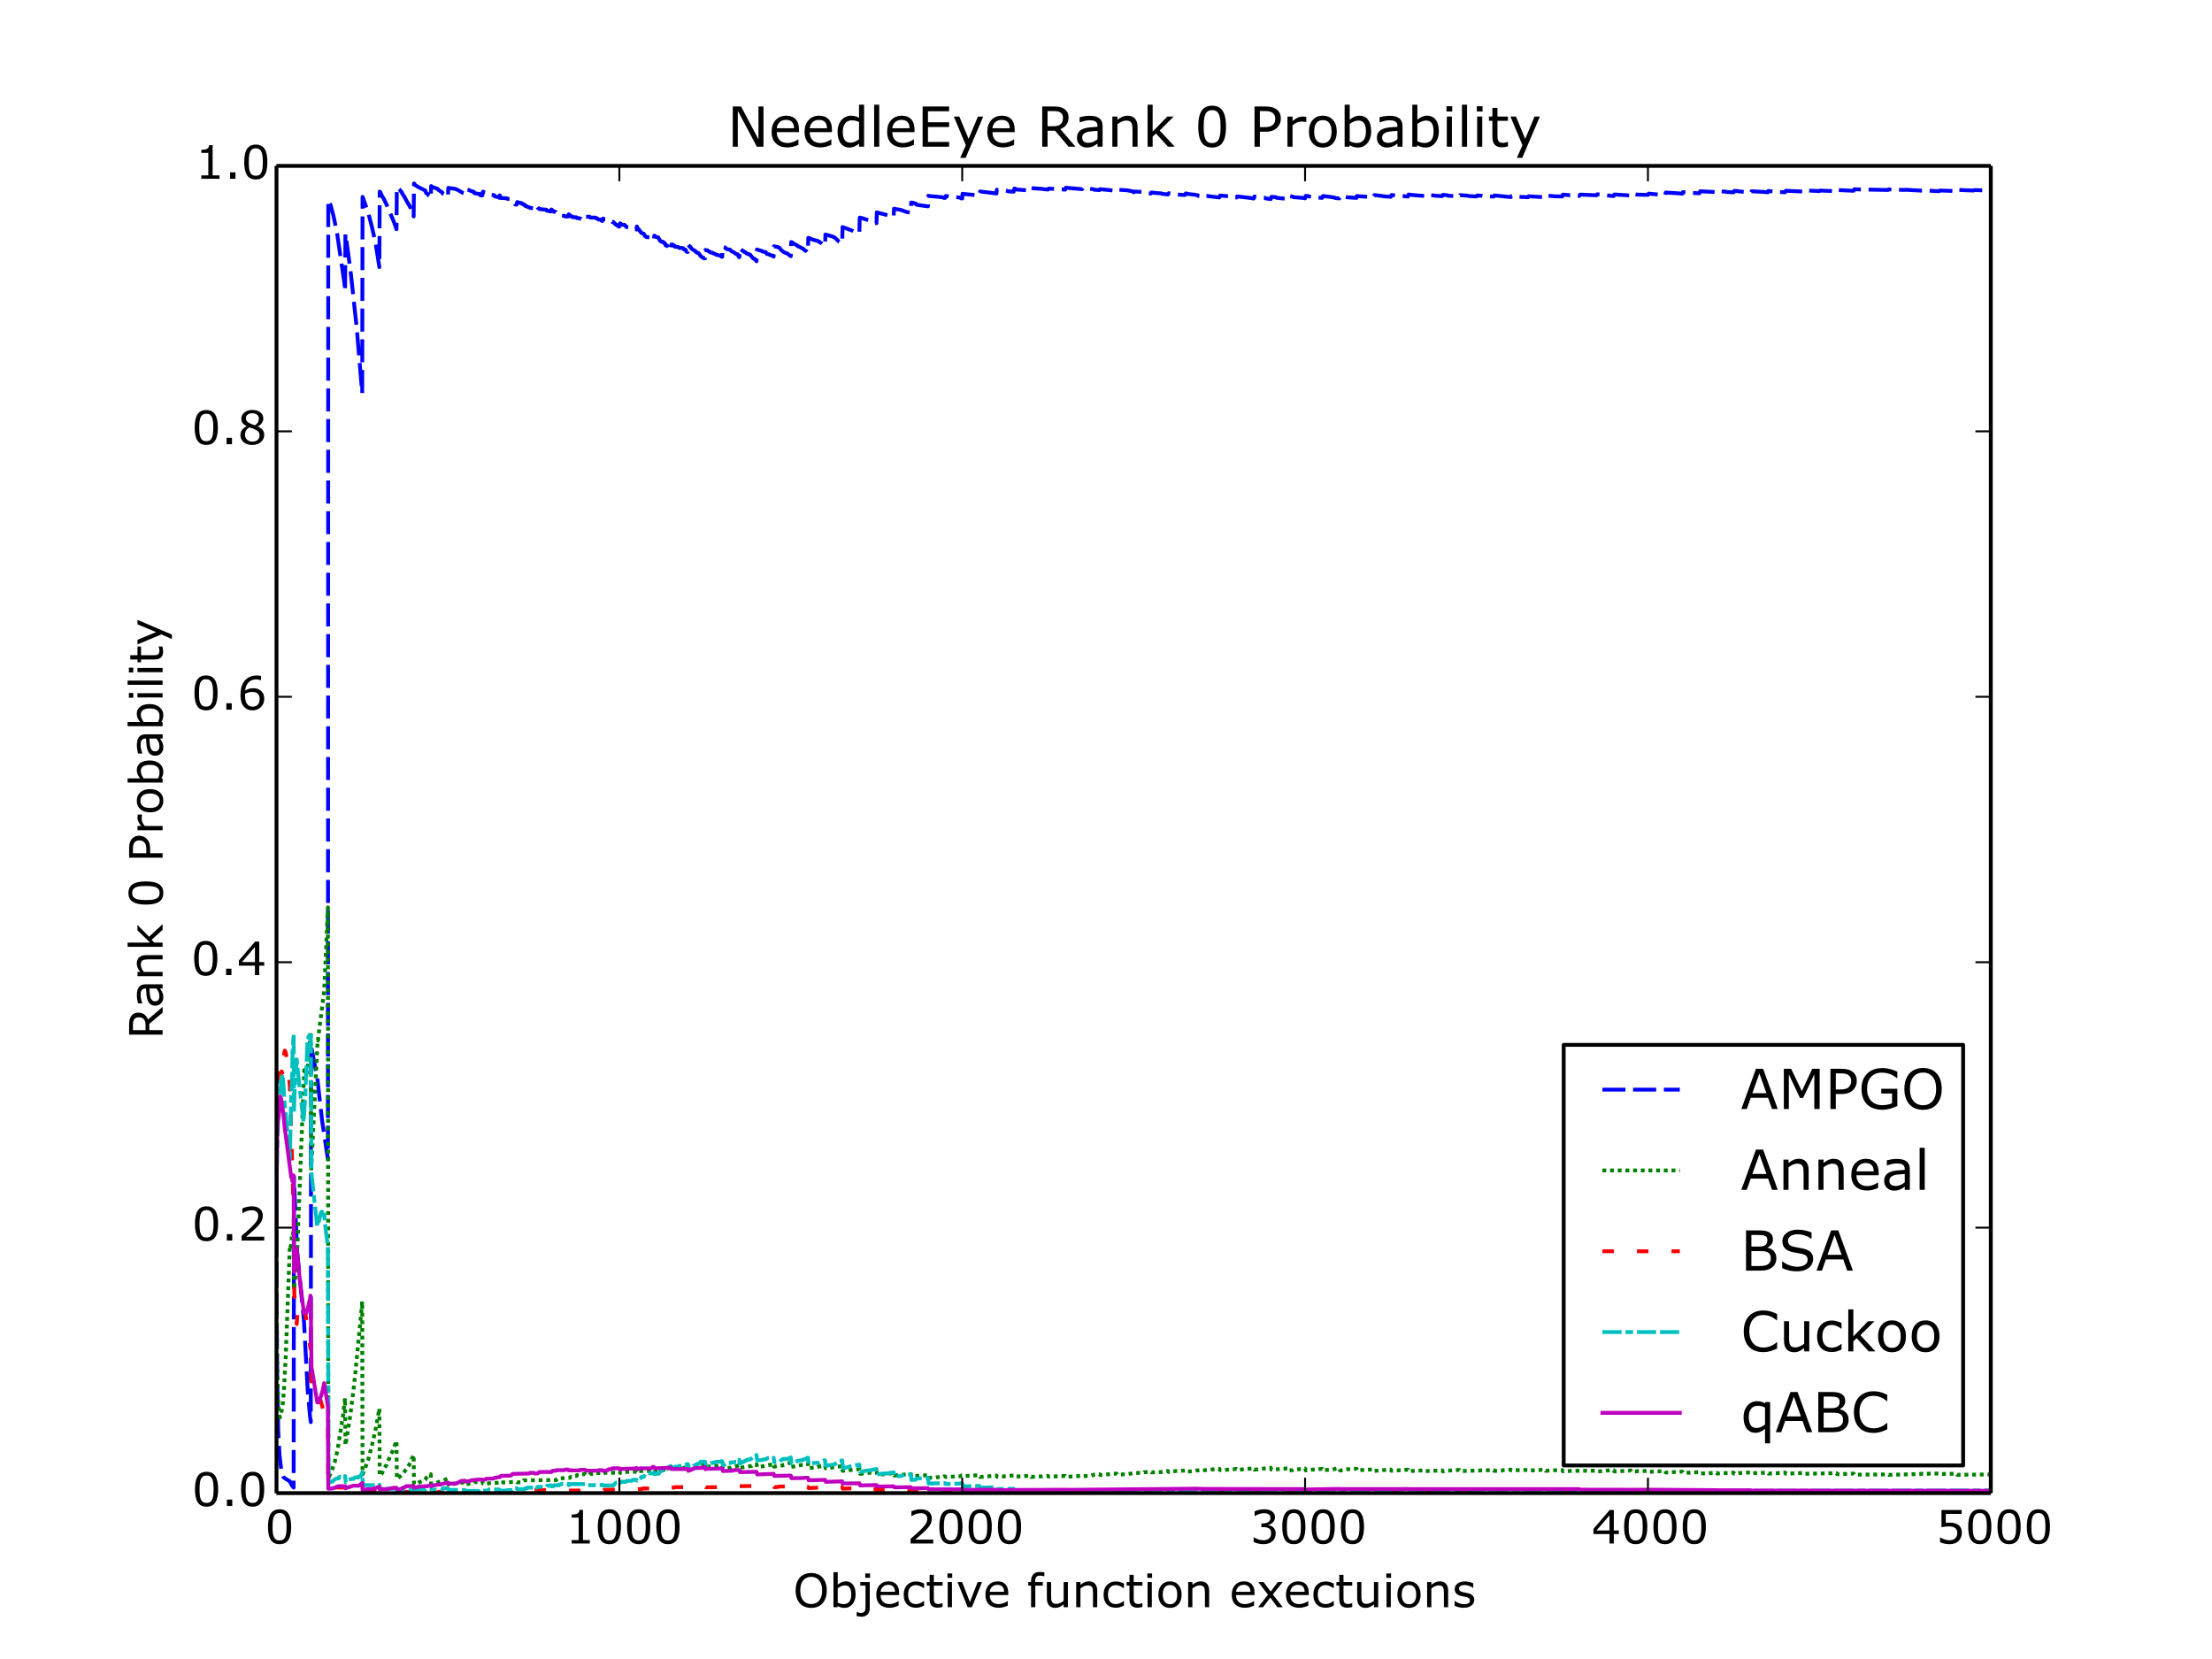 <?xml version="1.0" encoding="utf-8" standalone="no"?>
<!DOCTYPE svg PUBLIC "-//W3C//DTD SVG 1.1//EN"
  "http://www.w3.org/Graphics/SVG/1.1/DTD/svg11.dtd">
<!-- Created with matplotlib (http://matplotlib.org/) -->
<svg height="432pt" version="1.1" viewBox="0 0 576 432" width="576pt" xmlns="http://www.w3.org/2000/svg" xmlns:xlink="http://www.w3.org/1999/xlink">
 <defs>
  <style type="text/css">
*{stroke-linecap:butt;stroke-linejoin:round;}
  </style>
 </defs>
 <g id="figure_1">
  <g id="patch_1">
   <path d="
M0 432
L576 432
L576 0
L0 0
z
" style="fill:#ffffff;"/>
  </g>
  <g id="axes_1">
   <g id="patch_2">
    <path d="
M72 388.8
L518.4 388.8
L518.4 43.2
L72 43.2
z
" style="fill:#ffffff;"/>
   </g>
   <g id="line2d_1">
    <path clip-path="url(#p7ff5b81e1d)" d="
M72 320.498
L72.089 346.293
L72.179 358.554
L72.446 372.582
L72.803 379.066
L73.161 382.118
L73.607 384.243
L73.786 384.638
L74.321 385.031
L75.482 385.741
L75.928 386.685
L76.464 387.368
L76.553 306.4
L76.643 309.381
L77.357 325.503
L77.982 332.037
L79.142 343.903
L80.124 362.075
L80.749 369.007
L80.928 370.313
L81.017 272.269
L81.107 272.852
L82.624 280.711
L83.874 291.821
L85.124 300.165
L85.392 301.882
L85.481 52.097
L85.571 52.405
L86.106 53.431
L86.553 55.215
L86.82 56.123
L87.088 57.396
L87.803 60.968
L89.677 73.695
L89.856 75.82
L89.945 60.892
L90.035 61.321
L91.284 70.582
L92.891 85.368
L94.32 102.423
L94.409 51.276
L94.499 51.467
L95.927 55.573
L96.82 58.961
L97.802 63.366
L98.784 69.548
L98.873 49.887
L98.963 49.994
L99.052 50.086
L99.23 50.51
L99.588 51.206
L99.945 51.785
L100.748 53.478
L102.623 57.914
L103.248 59.688
L103.337 48.792
L103.427 48.861
L103.962 49.281
L104.319 49.701
L104.498 49.904
L104.766 50.413
L105.391 51.38
L105.926 52.43
L106.373 53.16
L106.998 54.289
L107.176 54.956
L107.533 55.644
L107.712 56.352
L107.801 47.774
L107.891 47.823
L108.069 48.206
L108.426 48.361
L108.783 48.628
L110.48 49.484
L110.748 49.614
L110.926 50.213
L111.372 50.511
L111.64 50.959
L111.819 51.096
L112.176 51.631
L112.265 48.448
L112.355 48.495
L112.533 48.68
L113.962 49.169
L114.14 49.456
L115.122 50.061
L115.301 50.445
L116.194 50.987
L116.64 51.304
L116.729 48.932
L116.819 48.944
L118.515 49.181
L119.051 49.393
L120.568 50.238
L121.104 50.403
L121.193 49.341
L121.283 49.349
L122.175 49.496
L122.622 49.754
L123.336 49.909
L123.515 50.3
L124.854 50.507
L125.032 50.831
L125.568 50.913
L125.747 49.914
L126.282 50.069
L126.372 50.079
L126.55 50.268
L127.086 50.301
L127.264 50.636
L127.532 50.709
L128.604 50.797
L128.871 51.154
L129.853 51.34
L130.032 51.535
L130.121 50.871
L130.478 51.564
L131.907 51.625
L132.085 51.77
L132.889 51.831
L133.425 52.449
L133.692 52.97
L133.96 52.989
L134.139 53.244
L134.496 53.278
L134.675 52.622
L134.853 52.628
L135.032 52.817
L135.746 52.843
L135.924 53.079
L136.192 53.085
L136.371 53.321
L136.639 53.328
L136.817 53.645
L137.174 53.705
L137.353 53.873
L137.71 53.956
L137.799 53.973
L137.978 54.136
L138.96 54.22
L139.049 53.5
L139.228 53.784
L139.853 53.857
L140.121 54.229
L140.299 54.238
L140.478 54.457
L142.263 54.6
L142.442 54.885
L142.978 54.929
L143.156 55.054
L143.424 55.06
L143.603 54.541
L143.87 54.837
L144.049 54.864
L144.228 55.144
L144.674 55.155
L144.942 55.535
L145.031 55.536
L145.21 55.764
L145.567 55.775
L145.745 56.002
L146.102 56.007
L146.281 56.184
L146.995 56.198
L147.174 56.355
L147.888 56.386
L148.067 55.835
L148.245 55.841
L148.513 56.327
L148.959 56.333
L149.138 56.557
L150.031 56.569
L150.209 56.791
L150.834 56.802
L151.013 56.95
L151.281 56.952
L151.459 57.169
L152.352 57.187
L152.531 56.425
L153.513 56.437
L153.691 56.647
L155.12 56.67
L155.298 56.887
L155.566 56.892
L155.834 57.18
L156.459 57.188
L156.637 57.451
L156.816 57.553
L156.995 56.932
L157.173 56.934
L157.352 57.1
L157.62 57.102
L157.798 57.241
L158.244 57.273
L158.512 57.548
L159.227 57.579
L159.405 57.783
L159.673 57.785
L159.852 58.032
L159.941 58.032
L160.119 58.278
L160.209 58.285
L160.387 58.533
L160.566 58.535
L160.744 58.741
L160.923 58.744
L161.101 58.991
L161.28 58.999
L161.459 58.15
L161.548 58.151
L161.726 58.387
L161.905 58.521
L162.619 58.54
L162.887 58.896
L162.976 58.897
L163.155 59.128
L164.583 59.225
L164.762 59.458
L164.94 59.607
L165.565 59.636
L165.744 59.776
L165.833 58.971
L166.012 59.381
L166.28 59.718
L166.369 59.719
L166.548 60.113
L166.726 60.225
L166.994 60.673
L167.172 60.675
L167.351 60.827
L167.619 60.837
L167.976 61.51
L168.155 61.519
L168.333 61.748
L169.226 61.784
L169.404 61.934
L169.583 62.002
L169.762 62.131
L169.851 62.132
L170.029 62.382
L170.119 62.382
L170.208 62.605
L170.387 61.367
L170.476 61.369
L170.744 61.692
L171.369 61.798
L171.904 62.74
L172.083 62.749
L172.261 62.966
L172.708 62.982
L172.976 63.349
L173.154 63.358
L173.333 63.893
L173.69 63.909
L174.136 64.693
L174.315 64.697
L174.493 64.816
L174.583 64.819
L174.672 65.2
L174.851 63.648
L175.208 63.713
L175.386 63.909
L175.565 63.915
L175.743 64.24
L176.636 64.328
L176.815 64.529
L177.886 64.616
L178.154 64.991
L178.511 65.02
L178.779 65.563
L179.136 65.594
L179.225 63.674
L179.315 63.788
L179.582 64.237
L179.761 64.251
L180.118 64.777
L180.832 65.271
L181.011 65.306
L181.279 65.672
L181.457 65.68
L181.636 65.871
L181.904 65.906
L182.529 66.783
L182.796 66.908
L182.975 67.076
L183.154 67.184
L183.421 67.264
L183.6 67.275
L183.689 65.067
L183.779 65.161
L184.225 65.185
L184.404 65.359
L184.493 65.365
L184.671 65.546
L184.939 65.601
L185.118 65.782
L185.564 65.814
L185.743 65.993
L186.278 66.121
L186.457 66.321
L187.26 66.504
L187.707 66.67
L187.885 66.848
L188.064 66.863
L188.153 64.231
L188.243 64.242
L188.778 64.425
L189.046 64.74
L189.135 64.751
L189.314 64.897
L190.117 64.992
L190.385 65.334
L190.564 65.499
L191.01 65.637
L191.724 66.185
L192.082 66.207
L192.26 66.642
L192.439 66.966
L192.528 66.972
L192.617 64.629
L192.707 64.762
L193.332 65.283
L193.599 65.376
L193.867 65.667
L194.135 65.703
L194.403 66.01
L194.76 66.07
L194.939 66.234
L195.296 66.292
L196.099 67.27
L196.278 67.307
L196.456 67.455
L196.635 67.483
L196.992 68.031
L197.081 64.977
L197.171 64.986
L198.242 65.307
L198.688 65.531
L199.403 65.649
L199.67 66.113
L200.385 66.269
L200.563 66.452
L201.367 66.582
L201.456 66.829
L201.545 64.122
L201.635 64.141
L202.527 64.336
L202.884 64.499
L203.063 64.625
L203.42 65.125
L203.599 65.249
L203.777 65.395
L204.045 65.635
L204.492 65.834
L205.027 66.014
L205.206 66.168
L205.384 66.307
L205.563 66.443
L205.741 66.582
L205.92 66.712
L206.009 63.025
L206.099 63.039
L206.366 63.159
L206.545 63.342
L207.438 63.848
L207.527 63.873
L207.795 64.143
L208.152 64.242
L208.509 64.451
L209.134 64.79
L209.58 65.203
L210.027 65.429
L210.205 65.611
L210.384 65.717
L210.473 61.943
L210.563 61.953
L210.83 62.048
L211.366 62.294
L212.08 62.528
L212.884 62.709
L213.152 62.902
L213.33 62.922
L213.509 63.122
L213.866 63.3
L214.223 63.654
L214.402 63.745
L214.759 63.923
L214.848 63.94
L214.937 61.067
L215.027 61.084
L216.991 61.65
L217.259 61.837
L217.437 61.922
L218.508 62.975
L219.312 63.295
L219.401 59.128
L219.491 59.163
L219.848 59.322
L220.294 59.431
L220.919 59.674
L221.276 59.829
L221.812 60.024
L222.08 60.131
L222.348 60.286
L223.062 60.463
L223.776 60.677
L223.865 56.663
L223.955 56.666
L224.49 56.804
L225.829 57.25
L226.454 57.392
L226.633 57.513
L226.901 57.597
L227.704 58.001
L228.24 58.12
L228.329 55.293
L228.419 55.343
L232.704 56.431
L232.793 54.342
L232.883 54.346
L233.15 54.425
L234.49 54.639
L234.936 54.786
L236.097 55.218
L237.168 55.347
L237.257 52.744
L237.347 52.748
L237.704 52.792
L237.972 52.912
L238.418 52.99
L238.596 53.276
L239.4 53.431
L241.632 53.732
L241.721 50.973
L241.811 51.027
L244.935 51.309
L245.56 51.403
L245.739 51.526
L246.096 51.549
L246.275 51.036
L249.667 51.416
L250.114 51.472
L250.292 51.656
L250.56 51.681
L250.649 50.444
L250.739 50.484
L255.024 50.9
L255.203 49.856
L259.488 50.381
L259.577 49.407
L259.667 49.416
L261.006 49.507
L261.363 49.58
L262.166 49.691
L262.524 49.817
L263.952 49.914
L264.131 49.111
L264.398 49.127
L264.577 49.341
L268.327 49.613
L268.416 49.62
L268.595 48.942
L268.862 49.002
L271.362 49.186
L271.63 49.24
L272.88 49.364
L273.059 49.108
L276.54 49.278
L276.808 49.347
L277.344 49.392
L277.523 48.89
L281.808 49.253
L281.987 48.92
L283.415 49.074
L284.129 49.195
L284.486 49.248
L284.665 49.252
L284.844 49.386
L286.272 49.511
L286.451 49.265
L288.415 49.451
L290.557 49.684
L290.736 49.695
L290.915 49.384
L293.593 49.56
L293.861 49.626
L294.575 49.755
L294.932 49.857
L295.111 49.861
L295.2 50.079
L295.379 49.881
L297.343 49.962
L297.521 50.092
L298.057 50.239
L298.325 50.298
L299.664 50.397
L299.843 50.12
L301.003 50.261
L302.432 50.357
L302.61 50.471
L303.86 50.612
L304.128 50.641
L304.307 50.318
L305.556 50.477
L306.181 50.641
L308.592 50.778
L308.771 50.366
L309.306 50.455
L309.485 50.54
L311.003 50.678
L311.36 50.785
L311.895 50.836
L312.074 51.053
L313.056 51.175
L313.235 50.929
L314.395 51.018
L314.663 51.081
L317.52 51.423
L317.699 50.917
L320.377 51.149
L320.913 51.349
L321.984 51.444
L322.163 51.14
L325.377 51.526
L325.823 51.59
L326.448 51.703
L326.627 51.187
L328.323 51.395
L328.859 51.456
L329.305 51.48
L329.573 51.666
L330.912 51.844
L331.091 51.251
L332.251 51.336
L332.43 51.513
L335.376 51.806
L335.555 51.091
L336.537 51.175
L336.804 51.337
L339.483 51.558
L339.84 51.647
L340.019 50.999
L340.733 51.073
L340.911 51.174
L342.429 51.297
L342.876 51.413
L344.304 51.536
L344.483 51.036
L347.429 51.42
L347.697 51.563
L348.768 51.672
L348.947 51.061
L349.839 51.143
L350.196 51.299
L350.821 51.381
L353.232 51.533
L353.321 51.032
L353.411 51.065
L357.696 51.349
L357.875 50.81
L359.124 50.936
L359.482 50.992
L360.464 51.12
L360.91 51.166
L362.16 51.25
L362.339 50.786
L366.624 51.175
L366.803 50.649
L367.695 50.768
L368.767 50.865
L369.213 50.907
L370.909 51.021
L371.088 51.048
L371.267 50.764
L373.32 50.888
L373.677 50.961
L375.552 51.076
L375.731 50.722
L376.802 50.842
L377.159 50.981
L378.32 51.038
L380.016 51.185
L380.195 50.801
L382.159 50.96
L382.427 51.043
L384.48 51.163
L384.659 50.898
L385.819 50.977
L386.087 51.044
L386.623 51.079
L388.944 51.189
L389.123 50.901
L390.64 51.037
L393.408 51.323
L393.587 51.07
L395.015 51.221
L397.872 51.36
L398.051 51.108
L401.265 51.3
L401.89 51.368
L402.336 51.382
L402.515 50.934
L404.389 51.07
L405.104 51.117
L406.8 51.163
L406.979 50.679
L408.407 50.798
L408.853 50.864
L410.728 50.971
L411.085 51.013
L411.264 51.017
L411.443 50.672
L415.728 50.849
L415.907 50.592
L417.781 50.73
L419.21 50.974
L420.192 51.051
L420.371 50.644
L421.353 50.705
L423.674 50.849
L424.031 50.894
L424.656 50.938
L424.835 50.471
L425.817 50.577
L426.263 50.681
L429.12 50.747
L429.299 50.413
L430.459 50.527
L430.906 50.564
L432.066 50.669
L432.334 50.717
L433.584 50.764
L433.763 50.137
L436.173 50.279
L437.155 50.349
L438.048 50.453
L438.227 50.014
L438.673 50.054
L440.101 50.152
L440.459 50.221
L442.512 50.335
L442.691 49.806
L445.815 49.962
L446.976 50.05
L447.155 49.778
L449.208 49.887
L449.565 49.98
L450.815 50.061
L451.44 50.073
L451.619 49.691
L452.422 49.763
L452.69 49.825
L455.547 50.089
L455.904 50.146
L456.083 49.804
L458.761 49.944
L459.564 49.999
L460.368 50.066
L460.457 49.712
L460.547 49.74
L460.993 49.795
L462.957 49.907
L463.404 49.979
L464.832 50.065
L465.011 49.67
L469.296 49.872
L469.475 49.573
L473.135 49.723
L473.581 49.759
L473.76 49.762
L473.939 49.621
L476.796 49.735
L477.331 49.789
L478.224 49.837
L478.403 49.485
L481.617 49.631
L482.242 49.668
L482.688 49.671
L482.867 49.28
L484.206 49.329
L491.17 49.463
L491.616 49.478
L491.795 49.314
L495.723 49.457
L496.437 49.416
L498.312 49.537
L500.544 49.65
L500.723 49.561
L503.044 49.689
L503.758 49.737
L505.008 49.769
L505.187 49.604
L509.472 49.758
L509.651 49.437
L513.043 49.588
L513.936 49.602
L514.115 49.493
L517.418 49.601
L518.311 49.641
L518.311 49.641" style="fill:none;stroke:#0000ff;stroke-dasharray:6,2;stroke-dashoffset:0.0;"/>
   </g>
   <g id="line2d_2">
    <path clip-path="url(#p7ff5b81e1d)" d="
M72 320.412
L72.089 344.368
L72.179 355.019
L72.446 365.024
L72.714 368.641
L72.893 369.092
L73.161 368.035
L73.339 367.408
L73.696 365.02
L73.964 361.469
L74.411 353.134
L75.482 324.087
L75.66 324.488
L75.75 324.553
L76.018 321.93
L76.107 322.308
L76.196 321.967
L76.464 319.99
L76.553 335.705
L76.643 335.046
L76.821 333.551
L77.178 329.19
L77.357 326.739
L79.232 278.249
L79.321 278.164
L79.41 279.119
L79.499 278.62
L79.678 278.883
L79.767 279.857
L79.946 278.807
L80.035 278.902
L80.928 268.675
L81.017 305.021
L81.107 303.197
L82.714 270.832
L82.803 270.951
L83.16 267.796
L84.41 258.103
L85.392 236.271
L85.481 384.967
L85.571 384.803
L86.195 383.502
L87.178 380.679
L87.892 377.57
L89.32 368.612
L89.856 364.068
L89.945 376.332
L90.035 375.937
L91.195 368.677
L92.088 361.527
L92.534 357.506
L93.874 343.773
L94.32 338.867
L94.409 383.928
L94.499 383.769
L95.838 380.305
L96.284 378.565
L96.731 376.921
L97.981 371.395
L98.784 366.749
L98.873 384.3
L98.963 384.209
L99.498 383.588
L99.766 382.887
L100.659 381.423
L100.927 380.695
L102.177 378.011
L103.248 375.185
L103.337 385.102
L103.427 385.032
L104.052 384.566
L104.855 383.804
L106.016 382.276
L106.373 381.71
L106.819 380.948
L106.998 380.635
L107.176 379.987
L107.533 379.332
L107.712 378.856
L107.801 386.438
L107.891 386.424
L110.212 385.591
L110.748 385.312
L110.926 384.885
L112.087 383.981
L112.176 383.882
L112.265 386.361
L112.355 386.348
L112.89 386.251
L114.051 385.984
L115.39 385.524
L116.64 384.979
L116.729 386.571
L116.819 386.559
L119.229 386.275
L120.658 386.011
L121.104 385.891
L121.283 386.46
L123.336 386.261
L123.515 385.991
L125.568 385.698
L125.747 386.325
L128.782 386.17
L130.032 386.071
L130.121 386.287
L130.3 386.041
L134.496 385.872
L134.675 385.991
L135.746 385.961
L135.924 385.719
L136.192 385.714
L136.371 385.473
L143.424 385.406
L143.692 385.467
L144.763 385.446
L144.942 385.214
L145.031 385.213
L145.21 384.979
L148.334 384.834
L148.513 384.609
L148.959 384.603
L149.138 384.373
L150.031 384.36
L150.209 384.132
L151.281 384.119
L151.459 383.896
L152.352 383.882
L152.531 384.051
L153.513 384.038
L153.691 383.822
L155.12 383.803
L155.298 383.58
L156.459 383.566
L156.637 383.351
L156.816 383.349
L156.995 383.523
L160.566 383.495
L160.744 383.281
L161.28 383.275
L161.459 383.513
L162.619 383.501
L162.798 383.295
L165.744 383.244
L165.833 383.467
L166.101 383.078
L170.208 383.007
L170.387 383.318
L170.476 383.316
L170.654 383.125
L171.369 383.111
L171.547 382.923
L172.708 382.89
L172.976 382.504
L173.779 382.478
L173.958 382.28
L174.583 382.267
L174.672 382.083
L174.851 382.473
L178.065 382.337
L178.243 382.151
L178.511 382.133
L178.69 381.949
L179.136 381.913
L179.315 382.426
L179.404 382.422
L179.582 382.244
L179.761 382.233
L179.94 382.052
L181.904 381.934
L182.172 381.581
L182.796 381.536
L182.975 381.357
L183.6 381.331
L183.779 381.95
L186.546 381.773
L188.064 381.64
L188.243 382.353
L189.225 382.268
L190.385 382.171
L190.564 382.013
L191.546 381.902
L191.724 381.752
L192.082 381.73
L192.26 381.58
L192.528 381.558
L192.707 382.197
L195.653 381.733
L195.742 381.717
L195.921 381.455
L196.992 381.314
L197.171 382.004
L198.688 381.814
L199.403 381.701
L199.581 381.57
L201.367 381.308
L201.456 381.16
L201.545 381.92
L201.635 381.902
L203.867 381.582
L204.045 381.44
L204.313 381.397
L204.492 381.245
L205.92 380.876
L206.009 381.976
L206.099 381.962
L208.42 381.532
L210.384 381.124
L210.473 382.318
L210.563 382.307
L212.884 382.029
L213.062 381.908
L214.848 381.61
L215.027 382.368
L216.276 382.186
L219.312 381.758
L219.401 382.997
L219.491 382.986
L223.776 382.559
L223.955 383.787
L228.24 383.293
L228.419 383.987
L230.204 383.898
L230.561 383.819
L232.704 383.599
L232.883 384.231
L233.15 384.169
L237.168 383.839
L237.347 384.453
L238.596 384.308
L239.311 384.281
L241.632 384.14
L241.721 384.864
L241.811 384.814
L243.507 384.749
L243.775 384.691
L245.56 384.586
L245.739 384.462
L246.096 384.451
L246.275 384.598
L250.114 384.403
L250.292 384.226
L250.56 384.212
L250.739 384.378
L255.024 384.14
L255.203 384.614
L259.488 384.232
L259.667 384.569
L261.541 384.451
L261.809 384.389
L263.952 384.208
L264.131 384.52
L268.416 384.27
L268.595 384.607
L268.862 384.551
L271.362 384.436
L271.63 384.384
L272.88 384.311
L273.059 384.508
L276.54 384.4
L276.808 384.337
L277.344 384.315
L277.523 384.578
L281.808 384.298
L281.987 384.408
L284.04 384.251
L284.397 384.149
L284.665 384.143
L284.844 384.009
L286.272 383.895
L286.451 384.094
L287.79 384.002
L288.147 383.954
L289.397 383.816
L289.754 383.775
L290.736 383.732
L290.915 383.997
L293.593 383.867
L293.861 383.813
L294.575 383.702
L294.932 383.614
L297.7 383.481
L297.878 383.367
L299.307 383.285
L299.575 383.219
L299.664 383.216
L299.843 383.402
L302.432 383.324
L302.61 383.211
L303.86 383.071
L304.128 383.049
L304.307 383.317
L305.556 383.186
L306.181 383.031
L308.592 382.937
L308.771 383.253
L311.003 383.05
L311.36 382.946
L313.056 382.756
L313.235 382.888
L314.663 382.737
L317.52 382.462
L317.699 382.833
L321.27 382.59
L321.538 382.538
L321.984 382.518
L322.163 382.749
L324.93 382.498
L325.287 382.446
L326.448 382.31
L326.627 382.692
L328.055 382.555
L328.501 382.468
L330.912 382.192
L331.091 382.694
L334.572 382.436
L335.108 382.348
L335.376 382.338
L335.555 382.904
L336.537 382.833
L336.804 382.674
L339.483 382.477
L339.84 382.39
L340.019 382.9
L340.733 382.838
L340.911 382.741
L342.429 382.635
L342.697 382.59
L344.304 382.484
L344.483 382.918
L344.661 382.828
L345.018 382.792
L346.982 382.662
L348.054 382.414
L348.768 382.373
L348.947 382.903
L349.839 382.822
L350.196 382.663
L350.821 382.588
L353.232 382.468
L353.321 382.883
L353.411 382.85
L357.696 382.615
L357.875 383.031
L359.214 382.89
L362.16 382.649
L362.339 382.992
L366.624 382.699
L366.803 383.157
L367.606 383.039
L370.195 382.903
L370.642 382.869
L371.088 382.839
L371.267 383.072
L375.552 382.891
L375.731 383.151
L376.802 383.042
L377.07 382.953
L379.123 382.807
L379.57 382.775
L380.016 382.766
L380.195 383.064
L388.944 382.81
L389.123 383.026
L391.087 382.944
L391.355 382.815
L393.229 382.706
L393.408 382.682
L393.587 382.865
L397.872 382.755
L398.051 382.925
L400.908 382.792
L401.532 382.709
L402.336 382.696
L402.515 383.002
L404.389 382.868
L405.014 382.843
L406.8 382.818
L406.979 383.144
L408.764 383.038
L409.3 382.993
L415.728 382.968
L415.907 383.161
L418.049 383.037
L418.496 382.93
L420.192 382.825
L420.371 383.161
L421.085 383.138
L424.299 382.949
L424.656 382.908
L424.835 383.22
L426.174 383.14
L426.442 383.08
L429.12 383.028
L429.299 383.276
L431.709 383.159
L432.066 383.113
L432.959 383.084
L433.584 383.054
L433.763 383.436
L436.262 383.303
L436.977 383.281
L438.048 383.202
L438.227 383.523
L440.101 383.469
L440.369 383.422
L442.512 383.356
L442.691 383.705
L446.797 383.531
L446.976 383.498
L447.155 383.714
L449.297 383.585
L451.44 383.473
L451.619 383.769
L452.422 383.7
L452.779 383.625
L453.047 383.563
L454.386 383.493
L455.904 383.403
L456.083 383.621
L460.368 383.474
L460.547 383.723
L460.904 383.686
L462.957 383.605
L463.404 383.531
L464.832 383.443
L465.011 383.759
L469.296 383.564
L469.475 383.775
L478.224 383.606
L478.403 383.878
L482.688 383.722
L482.867 384.026
L484.116 383.996
L491.616 383.935
L491.795 384.047
L498.133 383.888
L500.544 383.77
L500.723 383.849
L502.24 383.738
L505.008 383.701
L505.187 383.836
L509.472 383.753
L509.651 384.036
L518.311 383.938
L518.311 383.938" style="fill:none;stroke:#008000;stroke-dasharray:1,1;stroke-dashoffset:0.0;"/>
   </g>
   <g id="line2d_3">
    <path clip-path="url(#p7ff5b81e1d)" d="
M72 317.955
L72.089 299.998
L72.268 286.07
L72.536 277.132
L72.625 276.812
L72.714 275.957
L72.893 277.174
L73.071 279.685
L73.161 279.266
L73.25 279.619
L73.339 278.994
L73.428 279.151
L73.607 280.285
L73.696 279.585
L73.964 274.55
L74.143 273.587
L74.232 273.614
L74.5 274.575
L75.303 281.072
L75.482 282.991
L76.464 315.653
L76.643 337.067
L77.178 343.813
L77.267 344.789
L77.446 342.199
L77.625 341.084
L77.714 341.079
L77.803 340.836
L77.892 340.881
L78.071 340.712
L78.428 341.785
L78.517 341.899
L79.053 343.462
L79.232 341.891
L79.321 342.174
L79.499 341.941
L79.857 344.454
L80.839 351.197
L80.928 350.446
L81.017 360.894
L81.107 360.773
L81.285 360.767
L81.553 360.211
L81.731 360.418
L82.535 361.695
L82.624 361.971
L82.714 361.85
L82.981 362.652
L83.16 363.156
L83.517 364.849
L83.874 366.051
L84.231 367.343
L84.41 368.001
L84.499 367.958
L84.588 367.719
L84.678 367.777
L85.392 369.183
L85.481 387.737
L85.571 387.588
L86.106 387.565
L86.285 387.397
L86.553 387.334
L89.677 387.358
L89.856 387.146
L90.035 387.675
L94.231 387.718
L94.32 387.552
L94.409 388.465
L94.499 388.45
L96.641 388.414
L96.82 388.34
L98.784 388.353
L98.963 388.708
L99.052 388.708
L99.23 388.495
L107.712 388.461
L107.891 388.626
L113.962 388.677
L114.14 388.466
L121.104 388.545
L121.461 388.582
L128.782 388.582
L128.961 388.404
L133.068 388.338
L133.246 388.183
L133.603 388.184
L133.782 387.986
L134.496 387.987
L134.675 388.141
L134.853 388.141
L135.032 387.956
L147.888 388.046
L148.067 388.143
L157.173 388.116
L157.352 387.949
L163.78 387.842
L164.405 387.822
L167.172 387.731
L167.351 387.582
L169.226 387.584
L169.404 387.436
L171.726 387.384
L171.904 387.246
L174.672 387.257
L174.851 387.362
L175.565 387.363
L175.743 387.245
L178.6 387.243
L178.779 387.115
L179.136 387.115
L179.315 387.264
L179.94 387.265
L180.118 387.149
L183.6 387.124
L183.779 387.292
L187.082 387.253
L187.26 387.148
L191.189 387.115
L191.367 387.017
L196.992 386.937
L197.171 387.192
L200.385 387.127
L200.652 387.055
L201.456 387.054
L201.635 387.273
L202.527 387.211
L202.884 387.087
L205.92 387.076
L206.099 387.366
L208.777 387.281
L209.045 387.232
L210.384 387.188
L210.563 387.486
L212.705 387.402
L212.973 387.358
L214.669 387.275
L214.848 387.232
L215.027 387.448
L218.508 387.352
L218.866 387.319
L219.312 387.319
L219.491 387.669
L220.026 387.616
L223.776 387.51
L223.955 387.845
L228.24 387.77
L228.419 388.023
L232.258 387.954
L232.704 387.942
L232.883 388.106
L234.757 388.047
L237.168 388.024
L237.347 388.255
L241.632 388.198
L241.811 388.441
L244.935 388.425
L250.56 388.427
L250.739 388.552
L263.952 388.64
L264.22 388.702
L264.398 388.701
L264.577 388.549
L277.344 388.592
L277.701 388.625
L383.23 388.625
L383.498 388.583
L487.152 388.621
L489.563 388.616
L518.311 388.557
L518.311 388.557" style="fill:none;stroke:#ff0000;stroke-dasharray:3,6;stroke-dashoffset:0.0;"/>
   </g>
   <g id="line2d_4">
    <path clip-path="url(#p7ff5b81e1d)" d="
M72 319.839
L72.089 303.903
L72.179 299.639
L72.446 291.376
L72.625 286.911
L72.714 287.461
L72.982 284.226
L73.071 281.484
L73.161 282.921
L73.518 279.914
L73.607 279.747
L73.696 280.577
L74.053 286.522
L75.125 298.012
L75.303 299.588
L75.482 301.829
L75.839 284.619
L76.018 281.991
L76.196 273.11
L76.285 272.277
L76.464 269.311
L76.553 289.536
L76.643 286.032
L76.91 280.492
L77 280.095
L77.267 275.877
L77.625 279.558
L79.053 292.224
L79.499 285.234
L80.035 271.675
L80.303 269.979
L80.392 270.28
L80.482 270.169
L80.66 268.996
L80.749 268.713
L80.839 268.95
L80.928 270.49
L81.107 305.741
L82.624 319.467
L82.714 319.086
L82.803 317.695
L82.892 317.803
L82.981 317.519
L83.071 317.994
L83.428 316.358
L83.606 315.713
L83.696 315.692
L83.785 315.508
L83.963 315.793
L84.053 315.549
L84.321 316.472
L84.41 316.239
L84.856 320.703
L84.946 321.106
L85.392 324.819
L85.571 385.948
L86.374 385.896
L87.356 385.115
L87.803 385.008
L87.981 384.911
L88.249 384.95
L88.427 384.545
L89.32 384.601
L89.677 384.664
L89.856 384.361
L90.035 385.955
L90.213 385.88
L90.392 385.428
L91.552 385.102
L92.088 385.1
L92.356 384.756
L92.624 384.713
L92.802 384.678
L93.249 384.76
L93.427 384.467
L93.874 384.465
L94.32 383.397
L94.499 386.727
L98.695 386.738
L98.784 386.634
L98.963 387.669
L103.248 387.657
L103.427 388.039
L107.533 387.994
L107.712 387.786
L107.891 388.133
L108.069 387.82
L110.837 387.816
L111.015 387.645
L112.176 387.6
L112.355 387.892
L115.122 387.893
L115.301 387.57
L116.64 387.572
L116.819 387.987
L121.104 387.983
L121.283 388.231
L124.854 388.23
L125.032 387.927
L125.568 387.927
L125.747 388.16
L127.086 388.16
L127.264 387.858
L130.032 387.861
L130.211 388.157
L131.907 388.158
L132.085 388.022
L133.425 388.023
L133.603 387.73
L133.96 387.73
L134.139 387.488
L134.496 387.489
L134.675 387.785
L136.639 387.787
L136.817 387.532
L137.174 387.533
L137.353 387.369
L138.96 387.37
L139.049 387.666
L139.228 387.385
L139.853 387.385
L140.031 387.177
L142.263 387.179
L142.442 386.898
L142.978 386.897
L143.156 386.777
L143.424 386.777
L143.603 387.037
L144.049 387.039
L144.228 386.762
L145.567 386.764
L145.745 386.539
L146.102 386.539
L146.281 386.364
L147.888 386.365
L148.067 386.708
L148.245 386.708
L148.424 386.444
L152.352 386.449
L152.531 386.745
L156.727 386.695
L156.816 386.596
L156.995 386.811
L159.673 386.813
L159.852 386.568
L159.941 386.568
L160.119 386.324
L160.209 386.324
L160.387 386.077
L160.923 386.079
L161.101 385.832
L161.28 385.833
L161.459 386.097
L161.548 386.097
L161.726 385.863
L162.976 385.859
L163.155 385.629
L164.583 385.588
L164.762 385.357
L165.03 385.317
L165.744 385.314
L165.833 385.572
L166.012 385.35
L166.369 385.353
L166.548 385.133
L166.726 385.023
L166.994 384.577
L167.619 384.577
L167.976 383.903
L168.155 383.903
L168.333 383.679
L170.119 383.671
L170.208 383.448
L170.387 383.887
L170.654 383.891
L170.833 383.752
L171.547 383.757
L171.904 383.132
L172.083 383.132
L172.261 382.923
L173.154 382.933
L173.333 382.52
L173.69 382.52
L173.958 382.106
L174.047 382.106
L174.226 381.932
L174.583 381.936
L174.672 381.732
L174.851 382.381
L175.208 382.33
L175.386 382.135
L175.565 382.135
L175.743 381.942
L176.636 381.916
L176.815 381.72
L177.886 381.686
L178.065 381.481
L178.6 381.448
L178.779 381.257
L179.136 381.257
L179.315 382.023
L179.493 381.85
L180.386 381.838
L180.564 381.661
L181.011 381.669
L181.279 381.312
L181.457 381.312
L181.636 381.136
L182.082 381.148
L182.439 380.617
L183.6 380.636
L183.779 381.504
L184.225 381.504
L184.404 381.343
L184.493 381.343
L184.671 381.183
L184.939 381.145
L185.118 380.983
L185.564 380.983
L185.743 380.821
L186.278 380.811
L186.457 380.651
L187.707 380.636
L187.885 380.474
L188.064 380.474
L188.243 381.509
L188.51 381.509
L188.689 381.365
L188.778 381.365
L189.046 381.081
L189.135 381.081
L189.314 380.938
L190.207 380.946
L190.385 380.802
L191.1 380.816
L191.278 380.676
L192.171 380.661
L192.439 380.161
L192.528 380.161
L192.617 381.113
L192.707 380.985
L192.885 380.988
L193.064 380.859
L193.153 380.863
L193.332 380.695
L193.599 380.692
L193.867 380.434
L194.135 380.434
L194.403 380.159
L194.76 380.149
L194.939 380.02
L195.385 380.027
L195.653 379.772
L195.742 379.772
L196.01 379.524
L196.278 379.517
L196.456 379.39
L196.635 379.381
L196.992 378.867
L197.171 380.269
L198.51 380.167
L198.688 380.056
L199.492 379.952
L199.76 379.73
L200.028 379.689
L201.367 379.681
L201.456 379.578
L201.635 380.756
L203.063 380.662
L203.42 380.219
L203.599 380.123
L203.777 380.008
L203.956 379.916
L205.027 379.914
L205.206 379.784
L205.652 379.694
L205.92 379.497
L206.099 381.103
L206.366 381.023
L206.545 380.867
L206.724 380.79
L206.902 380.694
L207.081 380.619
L207.259 380.534
L207.527 380.534
L207.706 380.399
L208.241 380.324
L208.509 380.257
L208.866 380.185
L209.045 380.106
L209.402 380.018
L209.759 379.881
L210.027 379.802
L210.205 379.642
L210.384 379.561
L210.563 381.195
L210.83 381.129
L211.098 381.059
L211.366 380.995
L213.062 380.911
L213.42 380.716
L213.866 380.65
L214.58 380.26
L214.848 380.264
L214.937 381.638
L215.027 381.628
L216.098 381.523
L216.366 381.468
L217.169 381.361
L217.973 380.897
L218.151 380.571
L218.508 380.394
L219.133 380.347
L219.312 380.292
L219.491 382.296
L219.937 382.217
L220.473 382.134
L220.74 382.007
L221.098 381.966
L221.455 381.802
L222.972 381.488
L223.776 381.403
L223.955 383.302
L224.49 383.209
L225.472 382.959
L226.454 382.907
L226.633 382.816
L227.258 382.732
L227.615 382.611
L227.972 382.577
L228.24 382.516
L228.329 384.006
L228.419 383.959
L229.579 383.748
L231.454 383.645
L231.633 383.551
L232.525 383.413
L232.704 383.391
L232.883 384.42
L234.311 384.378
L234.847 384.279
L235.829 383.985
L237.168 383.936
L237.347 385.391
L238.418 385.305
L238.596 385.025
L240.471 384.872
L241.632 384.811
L241.811 386.309
L243.864 386.251
L246.096 386.203
L246.275 386.465
L249.667 386.318
L250.56 386.263
L250.739 387.026
L254.399 386.944
L255.024 386.947
L255.203 387.366
L259.488 387.294
L259.667 387.735
L263.952 387.669
L264.131 388.019
L268.416 387.981
L268.595 388.238
L277.344 388.2
L277.523 388.361
L281.808 388.343
L281.987 388.502
L295.111 388.5
L295.289 388.332
L306.449 388.338
L311.895 388.345
L312.074 388.191
L320.645 388.215
L320.823 388.071
L366.624 388.173
L367.07 388.2
L382.159 388.158
L382.427 388.095
L438.048 388.181
L438.227 388.237
L438.673 388.209
L517.775 388.099
L518.311 388.076
L518.311 388.076" style="fill:none;stroke:#00bfbf;stroke-dasharray:5,1,2,1,5,1;stroke-dashoffset:0.0;"/>
   </g>
   <g id="line2d_5">
    <path clip-path="url(#p7ff5b81e1d)" d="
M72 319.697
L72.089 303.837
L72.179 295.868
L72.357 291.063
L72.446 289.672
L72.536 291.248
L72.982 285.51
L73.071 287.204
L73.161 286.06
L73.25 286.221
L73.518 288.268
L73.786 290.023
L74.143 293.784
L74.321 294.989
L75.839 306.62
L75.928 306.445
L76.018 306.023
L76.107 307.528
L76.196 307.45
L76.464 306.077
L76.553 331.247
L76.643 330.874
L77.267 325.108
L77.982 332.429
L79.142 341.936
L79.321 341.522
L79.41 341.663
L79.499 341.432
L79.589 341.474
L79.767 341.906
L80.214 340.354
L80.571 338.782
L80.66 338.637
L80.839 337.371
L80.928 338.477
L81.107 355.836
L82.446 364.158
L82.624 365.199
L82.714 365.065
L82.892 365.173
L82.981 365.056
L83.16 364.413
L83.249 364.408
L83.606 363.473
L83.874 362.559
L84.053 361.927
L84.41 360.16
L85.392 366.246
L85.481 387.657
L85.571 387.655
L86.463 387.599
L86.82 387.493
L87.356 387.353
L87.713 387.114
L88.338 386.989
L89.856 387.004
L89.945 387.548
L90.035 387.512
L91.999 386.871
L93.427 386.883
L94.32 386.161
L94.409 388.004
L94.499 387.987
L95.481 387.804
L97.177 387.718
L98.07 387.386
L98.784 387.116
L98.873 387.836
L98.963 387.82
L101.016 387.727
L102.444 387.421
L103.248 387.407
L103.427 387.887
L104.319 387.761
L104.498 387.725
L104.676 387.529
L105.123 387.354
L105.569 387.182
L105.748 387
L106.641 386.989
L107.712 386.945
L107.801 387.429
L107.891 387.393
L108.605 387.247
L109.23 387.069
L110.39 387.034
L111.372 387.002
L111.64 386.867
L112.087 386.74
L112.176 386.671
L112.265 387.023
L112.355 386.989
L112.533 386.845
L113.783 386.64
L114.854 386.545
L115.212 386.38
L115.836 386.274
L116.104 386.18
L116.64 386.078
L116.819 386.364
L118.783 386.291
L118.961 386.184
L119.229 386.114
L119.408 386.01
L119.676 385.959
L119.854 385.726
L120.3 385.616
L121.104 385.578
L121.283 385.778
L122.175 385.696
L122.622 385.493
L124.497 385.28
L125.568 385.278
L125.747 385.394
L126.193 385.271
L126.372 385.262
L126.55 385.081
L128.604 384.985
L128.782 384.82
L129.496 384.74
L130.032 384.529
L130.211 384.632
L130.478 384.307
L132.889 384.26
L133.068 384.155
L133.157 384.154
L133.425 383.815
L137.532 383.708
L137.799 383.685
L137.978 383.526
L138.96 383.511
L139.139 383.681
L140.031 383.674
L140.21 383.517
L140.299 383.512
L140.478 383.304
L143.603 383.294
L143.87 383.002
L144.406 382.978
L144.674 382.976
L144.852 382.826
L146.995 382.829
L147.174 382.675
L147.888 382.671
L148.067 382.875
L150.834 382.886
L151.013 382.737
L152.352 382.738
L152.531 382.964
L155.745 382.961
L155.923 382.819
L156.816 382.824
L156.995 383.018
L157.62 383.018
L157.798 382.878
L158.244 382.849
L158.512 382.572
L159.227 382.545
L159.405 382.341
L161.28 382.342
L161.459 382.641
L161.726 382.64
L161.905 382.508
L165.565 382.374
L165.744 382.243
L165.923 382.522
L166.369 382.526
L166.548 382.352
L169.583 382.347
L169.762 382.22
L169.851 382.22
L170.029 381.967
L170.208 381.967
L170.387 382.351
L173.422 382.241
L174.315 382.244
L174.493 382.123
L174.672 382.128
L174.851 382.536
L179.136 382.521
L179.225 383.007
L179.315 382.899
L179.94 382.798
L180.297 382.514
L180.564 382.511
L180.743 382.308
L183.064 382.211
L183.332 382.035
L183.6 382.034
L183.689 382.587
L183.779 382.493
L188.064 382.378
L188.243 383.057
L190.921 382.964
L191.189 382.793
L192.528 382.795
L192.707 383.344
L196.992 383.251
L197.171 383.949
L201.456 383.779
L201.635 384.328
L205.92 384.239
L206.099 384.93
L209.313 384.861
L209.58 384.811
L210.384 384.81
L210.563 385.459
L214.848 385.354
L215.027 385.871
L219.312 385.736
L219.401 386.314
L219.491 386.286
L223.776 386.251
L223.955 386.8
L228.24 386.701
L228.419 387.088
L232.704 387.037
L232.883 387.296
L237.168 387.255
L237.347 387.554
L241.632 387.518
L241.811 387.809
L250.56 387.818
L250.739 387.96
L259.488 387.912
L259.667 388.026
L276.898 387.917
L279.04 387.946
L309.931 387.664
L311.538 387.645
L313.145 387.709
L339.84 387.751
L340.019 387.854
L348.768 387.698
L349.036 387.746
L365.106 387.745
L366.624 387.718
L366.981 387.753
L411.264 387.761
L411.443 387.899
L418.139 387.91
L433.316 387.934
L446.976 388.034
L447.422 388.059
L455.904 388.059
L456.083 388.135
L518.311 388.188
L518.311 388.188" style="fill:none;stroke:#bf00bf;stroke-linecap:square;"/>
   </g>
   <g id="matplotlib.axis_1">
    <g id="xtick_1">
     <g id="line2d_6">
      <defs>
       <path d="
M0 0
L0 -4" id="mc7db9fdffb" style="stroke:#000000;stroke-width:0.5;"/>
      </defs>
      <g>
       <use style="stroke:#000000;stroke-width:0.5;" x="72.0" xlink:href="#mc7db9fdffb" y="388.8"/>
      </g>
     </g>
     <g id="line2d_7">
      <defs>
       <path d="
M0 0
L0 4" id="m5a7d422ac3" style="stroke:#000000;stroke-width:0.5;"/>
      </defs>
      <g>
       <use style="stroke:#000000;stroke-width:0.5;" x="72.0" xlink:href="#m5a7d422ac3" y="43.2"/>
      </g>
     </g>
     <g id="text_1">
      <!-- 0 -->
      <defs>
       <path d="
M56.984 36.375
Q56.984 16.797 50.859 7.641
Q44.734 -1.516 31.844 -1.516
Q18.75 -1.516 12.719 7.766
Q6.688 17.047 6.688 36.281
Q6.688 55.672 12.781 64.922
Q18.891 74.172 31.844 74.172
Q44.922 74.172 50.953 64.766
Q56.984 55.375 56.984 36.375
M44.141 14.203
Q45.844 18.172 46.453 23.516
Q47.078 28.859 47.078 36.375
Q47.078 43.797 46.453 49.266
Q45.844 54.734 44.094 58.547
Q42.391 62.312 39.422 64.203
Q36.469 66.109 31.844 66.109
Q27.25 66.109 24.234 64.203
Q21.234 62.312 19.484 58.453
Q17.828 54.828 17.219 49.016
Q16.609 43.219 16.609 36.281
Q16.609 28.656 17.141 23.531
Q17.672 18.406 19.438 14.359
Q21.047 10.547 24 8.547
Q26.953 6.547 31.844 6.547
Q36.422 6.547 39.453 8.453
Q42.484 10.359 44.141 14.203" id="Verdana-30"/>
      </defs>
      <g transform="translate(68.982 401.918)scale(0.12 -0.12)">
       <use xlink:href="#Verdana-30"/>
      </g>
     </g>
    </g>
    <g id="xtick_2">
     <g id="line2d_8">
      <g>
       <use style="stroke:#000000;stroke-width:0.5;" x="161.28" xlink:href="#mc7db9fdffb" y="388.8"/>
      </g>
     </g>
     <g id="line2d_9">
      <g>
       <use style="stroke:#000000;stroke-width:0.5;" x="161.28" xlink:href="#m5a7d422ac3" y="43.2"/>
      </g>
     </g>
     <g id="text_2">
      <!-- 1000 -->
      <defs>
       <path d="
M52.938 0
L13.578 0
L13.578 7.422
L28.719 7.422
L28.719 56.156
L13.578 56.156
L13.578 62.797
Q16.656 62.797 20.172 63.297
Q23.688 63.812 25.484 64.797
Q27.734 66.016 29.031 67.891
Q30.328 69.781 30.516 72.953
L38.094 72.953
L38.094 7.422
L52.938 7.422
z
" id="Verdana-31"/>
      </defs>
      <g transform="translate(147.232 401.918)scale(0.12 -0.12)">
       <use xlink:href="#Verdana-31"/>
       <use x="63.574" xlink:href="#Verdana-30"/>
       <use x="127.148" xlink:href="#Verdana-30"/>
       <use x="190.723" xlink:href="#Verdana-30"/>
      </g>
     </g>
    </g>
    <g id="xtick_3">
     <g id="line2d_10">
      <g>
       <use style="stroke:#000000;stroke-width:0.5;" x="250.56" xlink:href="#mc7db9fdffb" y="388.8"/>
      </g>
     </g>
     <g id="line2d_11">
      <g>
       <use style="stroke:#000000;stroke-width:0.5;" x="250.56" xlink:href="#m5a7d422ac3" y="43.2"/>
      </g>
     </g>
     <g id="text_3">
      <!-- 2000 -->
      <defs>
       <path d="
M57.078 0
L7.859 0
L7.859 10.203
Q12.984 14.594 18.141 18.984
Q23.297 23.391 27.734 27.734
Q37.109 36.812 40.578 42.156
Q44.047 47.516 44.047 53.719
Q44.047 59.375 40.312 62.562
Q36.578 65.766 29.891 65.766
Q25.438 65.766 20.266 64.203
Q15.094 62.641 10.156 59.422
L9.672 59.422
L9.672 69.672
Q13.141 71.391 18.922 72.797
Q24.703 74.219 30.125 74.219
Q41.312 74.219 47.656 68.812
Q54 63.422 54 54.203
Q54 50.047 52.953 46.453
Q51.906 42.875 49.859 39.656
Q47.953 36.625 45.391 33.688
Q42.828 30.766 39.156 27.203
Q33.938 22.078 28.359 17.266
Q22.797 12.453 17.969 8.344
L57.078 8.344
z
" id="Verdana-32"/>
      </defs>
      <g transform="translate(236.168 401.918)scale(0.12 -0.12)">
       <use xlink:href="#Verdana-32"/>
       <use x="63.574" xlink:href="#Verdana-30"/>
       <use x="127.148" xlink:href="#Verdana-30"/>
       <use x="190.723" xlink:href="#Verdana-30"/>
      </g>
     </g>
    </g>
    <g id="xtick_4">
     <g id="line2d_12">
      <g>
       <use style="stroke:#000000;stroke-width:0.5;" x="339.84" xlink:href="#mc7db9fdffb" y="388.8"/>
      </g>
     </g>
     <g id="line2d_13">
      <g>
       <use style="stroke:#000000;stroke-width:0.5;" x="339.84" xlink:href="#m5a7d422ac3" y="43.2"/>
      </g>
     </g>
     <g id="text_4">
      <!-- 3000 -->
      <defs>
       <path d="
M50.688 35.016
Q53.031 32.906 54.547 29.734
Q56.062 26.562 56.062 21.531
Q56.062 16.547 54.25 12.391
Q52.438 8.25 49.172 5.172
Q45.516 1.766 40.547 0.125
Q35.594 -1.516 29.688 -1.516
Q23.641 -1.516 17.781 -0.062
Q11.922 1.375 8.156 3.078
L8.156 13.281
L8.891 13.281
Q13.031 10.547 18.641 8.734
Q24.266 6.938 29.5 6.938
Q32.562 6.938 36.031 7.953
Q39.5 8.984 41.656 10.984
Q43.891 13.141 44.984 15.719
Q46.094 18.312 46.094 22.266
Q46.094 26.172 44.844 28.734
Q43.609 31.297 41.406 32.766
Q39.203 34.281 36.078 34.844
Q32.953 35.406 29.344 35.406
L24.953 35.406
L24.953 43.5
L28.375 43.5
Q35.797 43.5 40.203 46.594
Q44.625 49.703 44.625 55.672
Q44.625 58.297 43.5 60.266
Q42.391 62.25 40.375 63.531
Q38.281 64.797 35.891 65.281
Q33.5 65.766 30.469 65.766
Q25.828 65.766 20.594 64.109
Q15.375 62.453 10.75 59.422
L10.25 59.422
L10.25 69.625
Q13.719 71.344 19.5 72.781
Q25.297 74.219 30.719 74.219
Q36.031 74.219 40.078 73.234
Q44.141 72.266 47.406 70.125
Q50.922 67.781 52.734 64.453
Q54.547 61.141 54.547 56.688
Q54.547 50.641 50.266 46.125
Q46 41.609 40.188 40.438
L40.188 39.75
Q42.531 39.359 45.547 38.109
Q48.578 36.859 50.688 35.016" id="Verdana-33"/>
      </defs>
      <g transform="translate(325.466 401.918)scale(0.12 -0.12)">
       <use xlink:href="#Verdana-33"/>
       <use x="63.574" xlink:href="#Verdana-30"/>
       <use x="127.148" xlink:href="#Verdana-30"/>
       <use x="190.723" xlink:href="#Verdana-30"/>
      </g>
     </g>
    </g>
    <g id="xtick_5">
     <g id="line2d_14">
      <g>
       <use style="stroke:#000000;stroke-width:0.5;" x="429.12" xlink:href="#mc7db9fdffb" y="388.8"/>
      </g>
     </g>
     <g id="line2d_15">
      <g>
       <use style="stroke:#000000;stroke-width:0.5;" x="429.12" xlink:href="#m5a7d422ac3" y="43.2"/>
      </g>
     </g>
     <g id="text_5">
      <!-- 4000 -->
      <defs>
       <path d="
M58.734 20.453
L47.953 20.453
L47.953 0
L38.578 0
L38.578 20.453
L3.766 20.453
L3.766 31.688
L38.969 72.703
L47.953 72.703
L47.953 28.266
L58.734 28.266
z

M38.578 28.266
L38.578 61.078
L10.406 28.266
z
" id="Verdana-34"/>
      </defs>
      <g transform="translate(414.483 401.918)scale(0.12 -0.12)">
       <use xlink:href="#Verdana-34"/>
       <use x="63.574" xlink:href="#Verdana-30"/>
       <use x="127.148" xlink:href="#Verdana-30"/>
       <use x="190.723" xlink:href="#Verdana-30"/>
      </g>
     </g>
    </g>
    <g id="xtick_6">
     <g id="line2d_16">
      <g>
       <use style="stroke:#000000;stroke-width:0.5;" x="518.4" xlink:href="#mc7db9fdffb" y="388.8"/>
      </g>
     </g>
     <g id="line2d_17">
      <g>
       <use style="stroke:#000000;stroke-width:0.5;" x="518.4" xlink:href="#m5a7d422ac3" y="43.2"/>
      </g>
     </g>
     <g id="text_6">
      <!-- 5000 -->
      <defs>
       <path d="
M56.5 23.094
Q56.5 18.016 54.641 13.375
Q52.781 8.734 49.562 5.562
Q46.047 2.156 41.188 0.312
Q36.328 -1.516 29.938 -1.516
Q23.969 -1.516 18.453 -0.266
Q12.938 0.984 9.125 2.734
L9.125 13.031
L9.812 13.031
Q13.812 10.5 19.188 8.719
Q24.562 6.938 29.734 6.938
Q33.203 6.938 36.453 7.906
Q39.703 8.891 42.234 11.328
Q44.391 13.422 45.484 16.344
Q46.578 19.281 46.578 23.141
Q46.578 26.906 45.281 29.484
Q44 32.078 41.703 33.641
Q39.156 35.5 35.516 36.25
Q31.891 37.016 27.391 37.016
Q23.094 37.016 19.109 36.422
Q15.141 35.844 12.25 35.25
L12.25 72.703
L56 72.703
L56 64.156
L21.688 64.156
L21.688 44.828
Q23.781 45.016 25.969 45.109
Q28.172 45.219 29.781 45.219
Q35.688 45.219 40.125 44.219
Q44.578 43.219 48.297 40.672
Q52.203 37.984 54.344 33.734
Q56.5 29.5 56.5 23.094" id="Verdana-35"/>
      </defs>
      <g transform="translate(504.084 401.918)scale(0.12 -0.12)">
       <use xlink:href="#Verdana-35"/>
       <use x="63.574" xlink:href="#Verdana-30"/>
       <use x="127.148" xlink:href="#Verdana-30"/>
       <use x="190.723" xlink:href="#Verdana-30"/>
      </g>
     </g>
    </g>
    <g id="text_7">
     <!-- Objective function exectuions -->
     <defs>
      <path d="
M63.969 64.359
Q68.406 59.469 70.766 52.391
Q73.141 45.312 73.141 36.328
Q73.141 27.344 70.719 20.234
Q68.312 13.141 63.969 8.406
Q59.469 3.469 53.344 0.969
Q47.219 -1.516 39.359 -1.516
Q31.688 -1.516 25.406 1.016
Q19.141 3.562 14.75 8.406
Q10.359 13.234 7.984 20.266
Q5.609 27.297 5.609 36.328
Q5.609 45.219 7.953 52.266
Q10.297 59.328 14.797 64.359
Q19.094 69.141 25.469 71.672
Q31.844 74.219 39.359 74.219
Q47.172 74.219 53.391 71.656
Q59.625 69.094 63.969 64.359
M63.094 36.328
Q63.094 50.484 56.734 58.172
Q50.391 65.875 39.406 65.875
Q28.328 65.875 22 58.172
Q15.672 50.484 15.672 36.328
Q15.672 22.016 22.109 14.422
Q28.562 6.844 39.406 6.844
Q50.25 6.844 56.672 14.422
Q63.094 22.016 63.094 36.328" id="Verdana-4f"/>
      <path d="
M38.375 67.094
L37.891 67.094
Q36.375 67.531 33.938 67.984
Q31.5 68.453 29.641 68.453
Q23.734 68.453 21.062 65.844
Q18.406 63.234 18.406 56.391
L18.406 54.547
L34.969 54.547
L34.969 46.828
L18.703 46.828
L18.703 0
L9.516 0
L9.516 46.828
L3.328 46.828
L3.328 54.547
L9.516 54.547
L9.516 56.344
Q9.516 66.062 14.344 71.266
Q19.188 76.469 28.328 76.469
Q31.391 76.469 33.859 76.172
Q36.328 75.875 38.375 75.484
z
" id="Verdana-66"/>
      <path d="
M57.031 27.688
Q57.031 20.844 55.094 15.375
Q53.172 9.906 49.906 6.203
Q46.438 2.344 42.281 0.406
Q38.141 -1.516 33.156 -1.516
Q28.516 -1.516 25.047 -0.406
Q21.578 0.688 18.219 2.547
L17.625 0
L9.031 0
L9.031 75.984
L18.219 75.984
L18.219 48.828
Q22.078 52 26.422 54.031
Q30.766 56.062 36.188 56.062
Q45.844 56.062 51.438 48.641
Q57.031 41.219 57.031 27.688
M47.562 27.438
Q47.562 37.203 44.328 42.25
Q41.109 47.312 33.938 47.312
Q29.938 47.312 25.828 45.578
Q21.734 43.844 18.219 41.109
L18.219 9.859
Q22.125 8.109 24.922 7.422
Q27.734 6.734 31.297 6.734
Q38.922 6.734 43.234 11.734
Q47.562 16.75 47.562 27.438" id="Verdana-62"/>
      <path id="Verdana-20"/>
      <path d="
M18.891 63.672
L8.547 63.672
L8.547 73.188
L18.891 73.188
z

M18.312 0
L9.125 0
L9.125 54.547
L18.312 54.547
z
" id="Verdana-69"/>
      <path d="
M26.031 63.672
L15.672 63.672
L15.672 73.188
L26.031 73.188
z

M25.438 -1.312
Q25.438 -10.891 20.547 -15.766
Q15.672 -20.656 7.469 -20.656
Q5.516 -20.656 2.312 -20.266
Q-0.875 -19.875 -3.031 -19.281
L-3.031 -10.547
L-2.547 -10.547
Q-1.172 -11.078 1.141 -11.766
Q3.469 -12.453 5.672 -12.453
Q9.188 -12.453 11.328 -11.469
Q13.484 -10.5 14.547 -8.547
Q15.625 -6.594 15.938 -3.828
Q16.266 -1.078 16.266 2.875
L16.266 46.828
L4.891 46.828
L4.891 54.547
L25.438 54.547
z
" id="Verdana-6a"/>
      <path d="
M48 15.719
Q48 8.25 41.812 3.469
Q35.641 -1.312 24.953 -1.312
Q18.891 -1.312 13.844 0.125
Q8.797 1.562 5.375 3.266
L5.375 13.578
L5.859 13.578
Q10.203 10.297 15.516 8.375
Q20.844 6.453 25.734 6.453
Q31.781 6.453 35.203 8.406
Q38.625 10.359 38.625 14.547
Q38.625 17.781 36.766 19.438
Q34.906 21.094 29.641 22.266
Q27.688 22.703 24.531 23.281
Q21.391 23.875 18.797 24.562
Q11.625 26.469 8.609 30.156
Q5.609 33.844 5.609 39.203
Q5.609 42.578 7 45.547
Q8.406 48.531 11.234 50.875
Q13.969 53.172 18.188 54.516
Q22.406 55.859 27.641 55.859
Q32.516 55.859 37.516 54.656
Q42.531 53.469 45.844 51.766
L45.844 41.938
L45.359 41.938
Q41.844 44.531 36.812 46.312
Q31.781 48.094 26.953 48.094
Q21.922 48.094 18.453 46.156
Q14.984 44.234 14.984 40.438
Q14.984 37.062 17.094 35.359
Q19.141 33.641 23.734 32.562
Q26.266 31.984 29.406 31.391
Q32.562 30.812 34.672 30.328
Q41.062 28.859 44.531 25.297
Q48 21.688 48 15.719" id="Verdana-73"/>
      <path d="
M55.516 27.25
Q55.516 13.922 48.672 6.203
Q41.844 -1.516 30.375 -1.516
Q18.797 -1.516 11.984 6.203
Q5.172 13.922 5.172 27.25
Q5.172 40.578 11.984 48.312
Q18.797 56.062 30.375 56.062
Q41.844 56.062 48.672 48.312
Q55.516 40.578 55.516 27.25
M46.047 27.25
Q46.047 37.844 41.891 42.984
Q37.75 48.141 30.375 48.141
Q22.906 48.141 18.781 42.984
Q14.656 37.844 14.656 27.25
Q14.656 17 18.797 11.688
Q22.953 6.391 30.375 6.391
Q37.703 6.391 41.875 11.641
Q46.047 16.891 46.047 27.25" id="Verdana-6f"/>
      <path d="
M54.688 26.312
L14.5 26.312
Q14.5 21.297 16.016 17.547
Q17.531 13.812 20.172 11.422
Q22.703 9.078 26.188 7.906
Q29.688 6.734 33.891 6.734
Q39.453 6.734 45.094 8.953
Q50.734 11.188 53.125 13.328
L53.609 13.328
L53.609 3.328
Q48.969 1.375 44.141 0.047
Q39.312 -1.266 33.984 -1.266
Q20.406 -1.266 12.781 6.078
Q5.172 13.422 5.172 26.953
Q5.172 40.328 12.469 48.188
Q19.781 56.062 31.688 56.062
Q42.719 56.062 48.703 49.609
Q54.688 43.172 54.688 31.297
z

M45.75 33.344
Q45.703 40.578 42.109 44.531
Q38.531 48.484 31.203 48.484
Q23.828 48.484 19.453 44.141
Q15.094 39.797 14.5 33.344
z
" id="Verdana-65"/>
      <path d="
M54.25 0
L45.062 0
L45.062 6.062
Q40.438 2.391 36.188 0.438
Q31.938 -1.516 26.812 -1.516
Q18.219 -1.516 13.422 3.734
Q8.641 8.984 8.641 19.141
L8.641 54.547
L17.828 54.547
L17.828 23.484
Q17.828 19.344 18.219 16.375
Q18.609 13.422 19.875 11.328
Q21.188 9.188 23.281 8.203
Q25.391 7.234 29.391 7.234
Q32.953 7.234 37.172 9.078
Q41.406 10.938 45.062 13.812
L45.062 54.547
L54.25 54.547
z
" id="Verdana-75"/>
      <path d="
M49.359 3.422
Q44.781 1.219 40.656 0
Q36.531 -1.219 31.891 -1.219
Q25.984 -1.219 21.047 0.516
Q16.109 2.25 12.594 5.766
Q9.031 9.281 7.078 14.641
Q5.125 20.016 5.125 27.203
Q5.125 40.578 12.469 48.188
Q19.828 55.812 31.891 55.812
Q36.578 55.812 41.094 54.484
Q45.609 53.172 49.359 51.266
L49.359 41.062
L48.875 41.062
Q44.672 44.344 40.203 46.094
Q35.75 47.859 31.5 47.859
Q23.688 47.859 19.172 42.609
Q14.656 37.359 14.656 27.203
Q14.656 17.328 19.062 12.031
Q23.484 6.734 31.5 6.734
Q34.281 6.734 37.156 7.469
Q40.047 8.203 42.328 9.375
Q44.344 10.406 46.094 11.547
Q47.859 12.703 48.875 13.531
L49.359 13.531
z
" id="Verdana-63"/>
      <path d="
M54.641 0
L45.453 0
L45.453 31.062
Q45.453 34.812 45.016 38.109
Q44.578 41.406 43.406 43.266
Q42.188 45.312 39.891 46.312
Q37.594 47.312 33.938 47.312
Q30.172 47.312 26.062 45.453
Q21.969 43.609 18.219 40.719
L18.219 0
L9.031 0
L9.031 54.547
L18.219 54.547
L18.219 48.484
Q22.516 52.047 27.094 54.047
Q31.688 56.062 36.531 56.062
Q45.359 56.062 50 50.734
Q54.641 45.406 54.641 35.406
z
" id="Verdana-6e"/>
      <path d="
M37.359 0.484
Q34.766 -0.203 31.703 -0.641
Q28.656 -1.078 26.266 -1.078
Q17.922 -1.078 13.578 3.406
Q9.234 7.906 9.234 17.828
L9.234 46.828
L3.031 46.828
L3.031 54.547
L9.234 54.547
L9.234 70.219
L18.406 70.219
L18.406 54.547
L37.359 54.547
L37.359 46.828
L18.406 46.828
L18.406 21.969
Q18.406 17.672 18.594 15.25
Q18.797 12.844 19.969 10.75
Q21.047 8.797 22.922 7.891
Q24.812 6.984 28.656 6.984
Q30.906 6.984 33.344 7.641
Q35.797 8.297 36.859 8.734
L37.359 8.734
z
" id="Verdana-74"/>
      <path d="
M56.203 54.547
L34.125 0
L24.906 0
L2.984 54.547
L12.938 54.547
L29.828 11.141
L46.578 54.547
z
" id="Verdana-76"/>
      <path d="
M56.25 0
L44.672 0
L29.203 20.953
L13.625 0
L2.938 0
L24.219 27.203
L3.125 54.547
L14.703 54.547
L30.078 33.938
L45.516 54.547
L56.25 54.547
L34.812 27.688
z
" id="Verdana-78"/>
     </defs>
     <g transform="translate(206.508 418.509)scale(0.12 -0.12)">
      <use xlink:href="#Verdana-4f"/>
      <use x="78.711" xlink:href="#Verdana-62"/>
      <use x="141.016" xlink:href="#Verdana-6a"/>
      <use x="175.439" xlink:href="#Verdana-65"/>
      <use x="235.01" xlink:href="#Verdana-63"/>
      <use x="287.109" xlink:href="#Verdana-74"/>
      <use x="326.514" xlink:href="#Verdana-69"/>
      <use x="353.955" xlink:href="#Verdana-76"/>
      <use x="412.26" xlink:href="#Verdana-65"/>
      <use x="471.83" xlink:href="#Verdana-20"/>
      <use x="506.986" xlink:href="#Verdana-66"/>
      <use x="542.143" xlink:href="#Verdana-75"/>
      <use x="605.424" xlink:href="#Verdana-6e"/>
      <use x="668.705" xlink:href="#Verdana-63"/>
      <use x="720.805" xlink:href="#Verdana-74"/>
      <use x="760.209" xlink:href="#Verdana-69"/>
      <use x="787.65" xlink:href="#Verdana-6f"/>
      <use x="848.344" xlink:href="#Verdana-6e"/>
      <use x="911.625" xlink:href="#Verdana-20"/>
      <use x="946.781" xlink:href="#Verdana-65"/>
      <use x="1006.352" xlink:href="#Verdana-78"/>
      <use x="1064.406" xlink:href="#Verdana-65"/>
      <use x="1123.977" xlink:href="#Verdana-63"/>
      <use x="1176.076" xlink:href="#Verdana-74"/>
      <use x="1215.48" xlink:href="#Verdana-75"/>
      <use x="1278.762" xlink:href="#Verdana-69"/>
      <use x="1306.203" xlink:href="#Verdana-6f"/>
      <use x="1366.896" xlink:href="#Verdana-6e"/>
      <use x="1430.178" xlink:href="#Verdana-73"/>
     </g>
    </g>
   </g>
   <g id="matplotlib.axis_2">
    <g id="ytick_1">
     <g id="line2d_18">
      <defs>
       <path d="
M0 0
L4 0" id="md7965d1ba0" style="stroke:#000000;stroke-width:0.5;"/>
      </defs>
      <g>
       <use style="stroke:#000000;stroke-width:0.5;" x="72.0" xlink:href="#md7965d1ba0" y="388.8"/>
      </g>
     </g>
     <g id="line2d_19">
      <defs>
       <path d="
M0 0
L-4 0" id="md9a1c1a7cd" style="stroke:#000000;stroke-width:0.5;"/>
      </defs>
      <g>
       <use style="stroke:#000000;stroke-width:0.5;" x="518.4" xlink:href="#md9a1c1a7cd" y="388.8"/>
      </g>
     </g>
     <g id="text_8">
      <!-- 0.0 -->
      <defs>
       <path d="
M24.031 0
L12.359 0
L12.359 13.922
L24.031 13.922
z
" id="Verdana-2e"/>
      </defs>
      <g transform="translate(49.97 392.152)scale(0.12 -0.12)">
       <use xlink:href="#Verdana-30"/>
       <use x="63.574" xlink:href="#Verdana-2e"/>
       <use x="99.951" xlink:href="#Verdana-30"/>
      </g>
     </g>
    </g>
    <g id="ytick_2">
     <g id="line2d_20">
      <g>
       <use style="stroke:#000000;stroke-width:0.5;" x="72.0" xlink:href="#md7965d1ba0" y="319.68"/>
      </g>
     </g>
     <g id="line2d_21">
      <g>
       <use style="stroke:#000000;stroke-width:0.5;" x="518.4" xlink:href="#md9a1c1a7cd" y="319.68"/>
      </g>
     </g>
     <g id="text_9">
      <!-- 0.2 -->
      <g transform="translate(49.959 323.032)scale(0.12 -0.12)">
       <use xlink:href="#Verdana-30"/>
       <use x="63.574" xlink:href="#Verdana-2e"/>
       <use x="99.951" xlink:href="#Verdana-32"/>
      </g>
     </g>
    </g>
    <g id="ytick_3">
     <g id="line2d_22">
      <g>
       <use style="stroke:#000000;stroke-width:0.5;" x="72.0" xlink:href="#md7965d1ba0" y="250.56"/>
      </g>
     </g>
     <g id="line2d_23">
      <g>
       <use style="stroke:#000000;stroke-width:0.5;" x="518.4" xlink:href="#md9a1c1a7cd" y="250.56"/>
      </g>
     </g>
     <g id="text_10">
      <!-- 0.4 -->
      <g transform="translate(49.76 253.912)scale(0.12 -0.12)">
       <use xlink:href="#Verdana-30"/>
       <use x="63.574" xlink:href="#Verdana-2e"/>
       <use x="99.951" xlink:href="#Verdana-34"/>
      </g>
     </g>
    </g>
    <g id="ytick_4">
     <g id="line2d_24">
      <g>
       <use style="stroke:#000000;stroke-width:0.5;" x="72.0" xlink:href="#md7965d1ba0" y="181.44"/>
      </g>
     </g>
     <g id="line2d_25">
      <g>
       <use style="stroke:#000000;stroke-width:0.5;" x="518.4" xlink:href="#md9a1c1a7cd" y="181.44"/>
      </g>
     </g>
     <g id="text_11">
      <!-- 0.6 -->
      <defs>
       <path d="
M58.156 23.578
Q58.156 12.5 50.859 5.484
Q43.562 -1.516 32.953 -1.516
Q27.594 -1.516 23.188 0.141
Q18.797 1.812 15.438 5.078
Q11.234 9.125 8.953 15.812
Q6.688 22.516 6.688 31.938
Q6.688 41.609 8.766 49.078
Q10.844 56.547 15.375 62.359
Q19.672 67.875 26.453 70.969
Q33.25 74.078 42.281 74.078
Q45.172 74.078 47.125 73.828
Q49.078 73.578 51.078 72.953
L51.078 63.625
L50.594 63.625
Q49.219 64.359 46.453 65.016
Q43.703 65.672 40.828 65.672
Q30.328 65.672 24.078 59.109
Q17.828 52.547 16.797 41.359
Q20.906 43.844 24.875 45.141
Q28.859 46.438 34.078 46.438
Q38.719 46.438 42.25 45.578
Q45.797 44.734 49.516 42.141
Q53.812 39.156 55.984 34.609
Q58.156 30.078 58.156 23.578
M48.25 23.188
Q48.25 27.734 46.906 30.703
Q45.562 33.688 42.484 35.891
Q40.234 37.453 37.5 37.938
Q34.766 38.422 31.781 38.422
Q27.641 38.422 24.078 37.438
Q20.516 36.469 16.75 34.422
Q16.656 33.344 16.594 32.344
Q16.547 31.344 16.547 29.828
Q16.547 22.125 18.141 17.656
Q19.734 13.188 22.516 10.594
Q24.75 8.453 27.359 7.453
Q29.984 6.453 33.062 6.453
Q40.141 6.453 44.188 10.766
Q48.25 15.094 48.25 23.188" id="Verdana-36"/>
      </defs>
      <g transform="translate(49.829 184.792)scale(0.12 -0.12)">
       <use xlink:href="#Verdana-30"/>
       <use x="63.574" xlink:href="#Verdana-2e"/>
       <use x="99.951" xlink:href="#Verdana-36"/>
      </g>
     </g>
    </g>
    <g id="ytick_5">
     <g id="line2d_26">
      <g>
       <use style="stroke:#000000;stroke-width:0.5;" x="72.0" xlink:href="#md7965d1ba0" y="112.32"/>
      </g>
     </g>
     <g id="line2d_27">
      <g>
       <use style="stroke:#000000;stroke-width:0.5;" x="518.4" xlink:href="#md9a1c1a7cd" y="112.32"/>
      </g>
     </g>
     <g id="text_12">
      <!-- 0.8 -->
      <defs>
       <path d="
M57.625 20.266
Q57.625 10.844 50.266 4.594
Q42.922 -1.656 31.781 -1.656
Q19.969 -1.656 12.953 4.438
Q5.953 10.547 5.953 20.062
Q5.953 26.125 9.469 31.031
Q12.984 35.938 19.391 38.812
L19.391 39.109
Q13.531 42.234 10.719 45.938
Q7.906 49.656 7.906 55.219
Q7.906 63.422 14.641 68.891
Q21.391 74.359 31.781 74.359
Q42.672 74.359 49.172 69.141
Q55.672 63.922 55.672 55.859
Q55.672 50.922 52.594 46.156
Q49.516 41.406 43.562 38.719
L43.562 38.422
Q50.391 35.5 54 31.203
Q57.625 26.906 57.625 20.266
M46.047 55.766
Q46.047 60.984 42.016 64.078
Q37.984 67.188 31.734 67.188
Q25.594 67.188 21.656 64.25
Q17.719 61.328 17.719 56.344
Q17.719 52.828 19.703 50.266
Q21.688 47.703 25.688 45.703
Q27.484 44.828 30.875 43.406
Q34.281 42 37.5 41.062
Q42.328 44.281 44.188 47.75
Q46.047 51.219 46.047 55.766
M47.562 19.344
Q47.562 23.828 45.578 26.531
Q43.609 29.25 37.844 31.984
Q35.547 33.062 32.812 33.984
Q30.078 34.906 25.531 36.578
Q21.141 34.188 18.484 30.078
Q15.828 25.984 15.828 20.797
Q15.828 14.203 20.359 9.906
Q24.906 5.609 31.891 5.609
Q39.016 5.609 43.281 9.266
Q47.562 12.938 47.562 19.344" id="Verdana-38"/>
      </defs>
      <g transform="translate(49.893 115.672)scale(0.12 -0.12)">
       <use xlink:href="#Verdana-30"/>
       <use x="63.574" xlink:href="#Verdana-2e"/>
       <use x="99.951" xlink:href="#Verdana-38"/>
      </g>
     </g>
    </g>
    <g id="ytick_6">
     <g id="line2d_28">
      <g>
       <use style="stroke:#000000;stroke-width:0.5;" x="72.0" xlink:href="#md7965d1ba0" y="43.2"/>
      </g>
     </g>
     <g id="line2d_29">
      <g>
       <use style="stroke:#000000;stroke-width:0.5;" x="518.4" xlink:href="#md9a1c1a7cd" y="43.2"/>
      </g>
     </g>
     <g id="text_13">
      <!-- 1.0 -->
      <g transform="translate(50.797 46.552)scale(0.12 -0.12)">
       <use xlink:href="#Verdana-31"/>
       <use x="63.574" xlink:href="#Verdana-2e"/>
       <use x="99.951" xlink:href="#Verdana-30"/>
      </g>
     </g>
    </g>
    <g id="text_14">
     <!-- Rank 0 Probability -->
     <defs>
      <path d="
M56.203 54.547
L24.359 -20.125
L14.547 -20.125
L24.703 2.641
L2.984 54.547
L12.938 54.547
L29.688 14.109
L46.578 54.547
z
" id="Verdana-79"/>
      <path d="
M69.922 0
L57.375 0
L33.062 28.906
L19.438 28.906
L19.438 0
L9.766 0
L9.766 72.703
L30.125 72.703
Q36.719 72.703 41.109 71.844
Q45.516 71 49.031 68.797
Q52.984 66.312 55.203 62.516
Q57.422 58.734 57.422 52.938
Q57.422 45.062 53.469 39.766
Q49.516 34.469 42.578 31.781
z

M47.312 52.25
Q47.312 55.375 46.219 57.781
Q45.125 60.203 42.578 61.859
Q40.484 63.281 37.594 63.844
Q34.719 64.406 30.812 64.406
L19.438 64.406
L19.438 36.969
L29.203 36.969
Q33.797 36.969 37.203 37.766
Q40.625 38.578 43.016 40.766
Q45.219 42.828 46.266 45.484
Q47.312 48.141 47.312 52.25" id="Verdana-52"/>
      <path d="
M51.422 0
L42.281 0
L42.281 5.812
Q41.062 4.984 38.984 3.484
Q36.922 2 34.969 1.125
Q32.672 0 29.688 -0.75
Q26.703 -1.516 22.703 -1.516
Q15.328 -1.516 10.203 3.359
Q5.078 8.25 5.078 15.828
Q5.078 22.016 7.734 25.844
Q10.406 29.688 15.328 31.891
Q20.312 34.078 27.297 34.859
Q34.281 35.641 42.281 36.031
L42.281 37.453
Q42.281 40.578 41.188 42.625
Q40.094 44.672 38.031 45.844
Q36.078 46.969 33.344 47.359
Q30.609 47.75 27.641 47.75
Q24.031 47.75 19.578 46.797
Q15.141 45.844 10.406 44.047
L9.906 44.047
L9.906 53.375
Q12.594 54.109 17.672 54.984
Q22.75 55.859 27.688 55.859
Q33.453 55.859 37.719 54.906
Q42 53.953 45.125 51.656
Q48.188 49.422 49.797 45.844
Q51.422 42.281 51.422 37.016
z

M42.281 13.422
L42.281 28.609
Q38.094 28.375 32.391 27.875
Q26.703 27.391 23.391 26.469
Q19.438 25.344 16.984 22.969
Q14.547 20.609 14.547 16.453
Q14.547 11.766 17.375 9.391
Q20.219 7.031 26.031 7.031
Q30.859 7.031 34.859 8.906
Q38.875 10.797 42.281 13.422" id="Verdana-61"/>
      <path d="
M57.328 50.734
Q57.328 45.906 55.641 41.766
Q53.953 37.641 50.922 34.625
Q47.172 30.859 42.047 28.969
Q36.922 27.094 29.109 27.094
L19.438 27.094
L19.438 0
L9.766 0
L9.766 72.703
L29.5 72.703
Q36.031 72.703 40.578 71.609
Q45.125 70.516 48.641 68.172
Q52.781 65.375 55.047 61.219
Q57.328 57.078 57.328 50.734
M47.266 50.484
Q47.266 54.25 45.938 57.031
Q44.625 59.812 41.938 61.578
Q39.594 63.094 36.594 63.75
Q33.594 64.406 29 64.406
L19.438 64.406
L19.438 35.359
L27.594 35.359
Q33.453 35.359 37.109 36.406
Q40.766 37.453 43.062 39.75
Q45.359 42.094 46.312 44.672
Q47.266 47.266 47.266 50.484" id="Verdana-50"/>
      <path d="
M18.312 0
L9.125 0
L9.125 75.984
L18.312 75.984
z
" id="Verdana-6c"/>
      <path d="
M58.547 0
L46.438 0
L24.562 23.875
L18.609 18.219
L18.609 0
L9.422 0
L9.422 75.984
L18.609 75.984
L18.609 27.25
L45.125 54.547
L56.688 54.547
L31.344 29.344
z
" id="Verdana-6b"/>
      <path d="
M43.062 44.531
L42.578 44.531
Q40.531 45.016 38.594 45.234
Q36.672 45.453 34.031 45.453
Q29.781 45.453 25.828 43.578
Q21.875 41.703 18.219 38.719
L18.219 0
L9.031 0
L9.031 54.547
L18.219 54.547
L18.219 46.484
Q23.688 50.875 27.859 52.703
Q32.031 54.547 36.375 54.547
Q38.766 54.547 39.844 54.422
Q40.922 54.297 43.062 53.953
z
" id="Verdana-72"/>
     </defs>
     <g transform="translate(42.345 270.583)rotate(-90.0)scale(0.12 -0.12)">
      <use xlink:href="#Verdana-52"/>
      <use x="67.531" xlink:href="#Verdana-61"/>
      <use x="127.59" xlink:href="#Verdana-6e"/>
      <use x="190.871" xlink:href="#Verdana-6b"/>
      <use x="250.051" xlink:href="#Verdana-20"/>
      <use x="285.207" xlink:href="#Verdana-30"/>
      <use x="348.781" xlink:href="#Verdana-20"/>
      <use x="383.938" xlink:href="#Verdana-50"/>
      <use x="444.24" xlink:href="#Verdana-72"/>
      <use x="486.916" xlink:href="#Verdana-6f"/>
      <use x="547.609" xlink:href="#Verdana-62"/>
      <use x="609.914" xlink:href="#Verdana-61"/>
      <use x="669.973" xlink:href="#Verdana-62"/>
      <use x="732.277" xlink:href="#Verdana-69"/>
      <use x="759.719" xlink:href="#Verdana-6c"/>
      <use x="787.16" xlink:href="#Verdana-69"/>
      <use x="814.602" xlink:href="#Verdana-74"/>
      <use x="853.506" xlink:href="#Verdana-79"/>
     </g>
    </g>
   </g>
   <g id="patch_3">
    <path d="
M518.4 388.8
L518.4 43.2" style="fill:none;stroke:#000000;"/>
   </g>
   <g id="patch_4">
    <path d="
M72 43.2
L518.4 43.2" style="fill:none;stroke:#000000;"/>
   </g>
   <g id="patch_5">
    <path d="
M72 388.8
L518.4 388.8" style="fill:none;stroke:#000000;"/>
   </g>
   <g id="patch_6">
    <path d="
M72 388.8
L72 43.2" style="fill:none;stroke:#000000;"/>
   </g>
   <g id="text_15">
    <!-- NeedleEye Rank 0 Probability -->
    <defs>
     <path d="
M53.266 0
L44.094 0
L44.094 5.719
Q40.141 2.297 35.844 0.391
Q31.547 -1.516 26.516 -1.516
Q16.75 -1.516 11.016 6
Q5.281 13.531 5.281 26.859
Q5.281 33.797 7.25 39.203
Q9.234 44.625 12.594 48.438
Q15.922 52.156 20.328 54.109
Q24.75 56.062 29.5 56.062
Q33.797 56.062 37.109 55.156
Q40.438 54.25 44.094 52.344
L44.094 75.984
L53.266 75.984
z

M44.094 13.422
L44.094 44.734
Q40.375 46.391 37.438 47.016
Q34.516 47.656 31.062 47.656
Q23.344 47.656 19.047 42.281
Q14.75 36.922 14.75 27.047
Q14.75 17.328 18.062 12.281
Q21.391 7.234 28.719 7.234
Q32.625 7.234 36.625 8.953
Q40.625 10.688 44.094 13.422" id="Verdana-64"/>
     <path d="
M57.672 0
L9.766 0
L9.766 72.703
L57.672 72.703
L57.672 64.109
L19.438 64.109
L19.438 44.188
L57.672 44.188
L57.672 35.594
L19.438 35.594
L19.438 8.594
L57.672 8.594
z
" id="Verdana-45"/>
     <path d="
M65.234 0
L53.266 0
L18.797 65.047
L18.797 0
L9.766 0
L9.766 72.703
L24.75 72.703
L56.203 13.328
L56.203 72.703
L65.234 72.703
z
" id="Verdana-4e"/>
    </defs>
    <g transform="translate(189.411 38.2)scale(0.144 -0.144)">
     <use xlink:href="#Verdana-4e"/>
     <use x="74.805" xlink:href="#Verdana-65"/>
     <use x="134.375" xlink:href="#Verdana-65"/>
     <use x="193.945" xlink:href="#Verdana-64"/>
     <use x="256.25" xlink:href="#Verdana-6c"/>
     <use x="283.691" xlink:href="#Verdana-65"/>
     <use x="343.262" xlink:href="#Verdana-45"/>
     <use x="406.494" xlink:href="#Verdana-79"/>
     <use x="464.799" xlink:href="#Verdana-65"/>
     <use x="524.369" xlink:href="#Verdana-20"/>
     <use x="559.525" xlink:href="#Verdana-52"/>
     <use x="627.057" xlink:href="#Verdana-61"/>
     <use x="687.115" xlink:href="#Verdana-6e"/>
     <use x="750.396" xlink:href="#Verdana-6b"/>
     <use x="809.576" xlink:href="#Verdana-20"/>
     <use x="844.732" xlink:href="#Verdana-30"/>
     <use x="908.307" xlink:href="#Verdana-20"/>
     <use x="943.463" xlink:href="#Verdana-50"/>
     <use x="1003.766" xlink:href="#Verdana-72"/>
     <use x="1046.441" xlink:href="#Verdana-6f"/>
     <use x="1107.135" xlink:href="#Verdana-62"/>
     <use x="1169.439" xlink:href="#Verdana-61"/>
     <use x="1229.498" xlink:href="#Verdana-62"/>
     <use x="1291.803" xlink:href="#Verdana-69"/>
     <use x="1319.244" xlink:href="#Verdana-6c"/>
     <use x="1346.686" xlink:href="#Verdana-69"/>
     <use x="1374.127" xlink:href="#Verdana-74"/>
     <use x="1413.031" xlink:href="#Verdana-79"/>
    </g>
   </g>
   <g id="legend_1">
    <g id="patch_7">
     <path d="
M407.18 381.6
L511.2 381.6
L511.2 272.081
L407.18 272.081
L407.18 381.6
z
" style="fill:#ffffff;stroke:#000000;"/>
    </g>
    <g id="line2d_30">
     <path d="
M417.26 283.743
L437.42 283.743" style="fill:none;stroke:#0000ff;stroke-dasharray:6,2;stroke-dashoffset:0.0;"/>
    </g>
    <g id="line2d_31"/>
    <g id="text_16">
     <!-- AMPGO -->
     <defs>
      <path d="
M74.516 0
L64.844 0
L64.844 62.641
L44.625 20.016
L38.875 20.016
L18.797 62.641
L18.797 0
L9.766 0
L9.766 72.703
L22.953 72.703
L42.328 32.234
L61.078 72.703
L74.516 72.703
z
" id="Verdana-4d"/>
      <path d="
M67.094 0
L56.781 0
L49.656 20.266
L18.219 20.266
L11.078 0
L1.266 0
L27.734 72.703
L40.625 72.703
z

M46.688 28.562
L33.938 64.266
L21.141 28.562
z
" id="Verdana-41"/>
      <path d="
M70.406 5.375
Q64.453 2.641 57.391 0.609
Q50.344 -1.422 43.75 -1.422
Q35.25 -1.422 28.172 0.922
Q21.094 3.266 16.109 7.953
Q11.078 12.703 8.344 19.797
Q5.609 26.906 5.609 36.422
Q5.609 53.859 15.797 63.938
Q25.984 74.031 43.75 74.031
Q49.953 74.031 56.422 72.531
Q62.891 71.047 70.359 67.484
L70.359 56
L69.484 56
Q67.969 57.172 65.078 59.078
Q62.203 60.984 59.422 62.25
Q56.062 63.766 51.781 64.766
Q47.516 65.766 42.094 65.766
Q29.891 65.766 22.781 57.922
Q15.672 50.094 15.672 36.719
Q15.672 22.609 23.094 14.766
Q30.516 6.938 43.312 6.938
Q48 6.938 52.656 7.859
Q57.328 8.797 60.844 10.25
L60.844 28.078
L41.359 28.078
L41.359 36.578
L70.406 36.578
z
" id="Verdana-47"/>
     </defs>
     <g transform="translate(453.26 288.783)scale(0.144 -0.144)">
      <use xlink:href="#Verdana-41"/>
      <use x="68.359" xlink:href="#Verdana-4d"/>
      <use x="152.637" xlink:href="#Verdana-50"/>
      <use x="212.939" xlink:href="#Verdana-47"/>
      <use x="290.479" xlink:href="#Verdana-4f"/>
     </g>
    </g>
    <g id="line2d_32">
     <path d="
M417.26 304.783
L437.42 304.783" style="fill:none;stroke:#008000;stroke-dasharray:1,1;stroke-dashoffset:0.0;"/>
    </g>
    <g id="line2d_33"/>
    <g id="text_17">
     <!-- Anneal -->
     <g transform="translate(453.26 309.823)scale(0.144 -0.144)">
      <use xlink:href="#Verdana-41"/>
      <use x="68.359" xlink:href="#Verdana-6e"/>
      <use x="131.641" xlink:href="#Verdana-6e"/>
      <use x="194.922" xlink:href="#Verdana-65"/>
      <use x="254.492" xlink:href="#Verdana-61"/>
      <use x="314.551" xlink:href="#Verdana-6c"/>
     </g>
    </g>
    <g id="line2d_34">
     <path d="
M417.26 325.822
L437.42 325.822" style="fill:none;stroke:#ff0000;stroke-dasharray:3,6;stroke-dashoffset:0.0;"/>
    </g>
    <g id="line2d_35"/>
    <g id="text_18">
     <!-- BSA -->
     <defs>
      <path d="
M62.594 20.75
Q62.594 16.5 60.609 12.344
Q58.641 8.203 55.078 5.328
Q51.172 2.203 45.969 0.438
Q40.766 -1.312 33.453 -1.312
Q25.594 -1.312 19.312 0.141
Q13.031 1.609 6.547 4.5
L6.547 16.609
L7.234 16.609
Q12.75 12.016 19.969 9.516
Q27.203 7.031 33.547 7.031
Q42.531 7.031 47.531 10.391
Q52.547 13.766 52.547 19.391
Q52.547 24.219 50.172 26.516
Q47.797 28.812 42.969 30.078
Q39.312 31.062 35.031 31.688
Q30.766 32.328 25.984 33.297
Q16.312 35.359 11.641 40.312
Q6.984 45.266 6.984 53.219
Q6.984 62.359 14.688 68.188
Q22.406 74.031 34.281 74.031
Q41.938 74.031 48.328 72.562
Q54.734 71.094 59.672 68.953
L59.672 57.516
L58.984 57.516
Q54.828 61.031 48.062 63.344
Q41.312 65.672 34.234 65.672
Q26.469 65.672 21.75 62.453
Q17.047 59.234 17.047 54.156
Q17.047 49.609 19.391 47.016
Q21.734 44.438 27.641 43.062
Q30.766 42.391 36.516 41.406
Q42.281 40.438 46.297 39.406
Q54.391 37.25 58.484 32.906
Q62.594 28.562 62.594 20.75" id="Verdana-53"/>
      <path d="
M64.594 22.359
Q64.594 16.938 62.547 12.781
Q60.5 8.641 57.031 5.953
Q52.938 2.734 48.016 1.359
Q43.109 0 35.547 0
L9.766 0
L9.766 72.703
L31.297 72.703
Q39.266 72.703 43.219 72.109
Q47.172 71.531 50.781 69.672
Q54.781 67.578 56.594 64.281
Q58.406 60.984 58.406 56.391
Q58.406 51.219 55.766 47.578
Q53.125 43.953 48.734 41.75
L48.734 41.359
Q56.109 39.844 60.344 34.891
Q64.594 29.938 64.594 22.359
M48.344 55.125
Q48.344 57.766 47.453 59.562
Q46.578 61.375 44.625 62.5
Q42.328 63.812 39.062 64.125
Q35.797 64.453 30.953 64.453
L19.438 64.453
L19.438 43.453
L31.938 43.453
Q36.469 43.453 39.156 43.922
Q41.844 44.391 44.141 45.844
Q46.438 47.312 47.391 49.625
Q48.344 51.953 48.344 55.125
M54.547 21.969
Q54.547 26.375 53.219 28.953
Q51.906 31.547 48.438 33.344
Q46.094 34.578 42.75 34.938
Q39.406 35.297 34.625 35.297
L19.438 35.297
L19.438 8.25
L32.234 8.25
Q38.578 8.25 42.625 8.906
Q46.688 9.578 49.266 11.328
Q52 13.234 53.266 15.672
Q54.547 18.109 54.547 21.969" id="Verdana-42"/>
     </defs>
     <g transform="translate(453.26 330.863)scale(0.144 -0.144)">
      <use xlink:href="#Verdana-42"/>
      <use x="68.555" xlink:href="#Verdana-53"/>
      <use x="135.914" xlink:href="#Verdana-41"/>
     </g>
    </g>
    <g id="line2d_36">
     <path d="
M417.26 346.862
L437.42 346.862" style="fill:none;stroke:#00bfbf;stroke-dasharray:5,1,2,1,5,1;stroke-dashoffset:0.0;"/>
    </g>
    <g id="line2d_37"/>
    <g id="text_19">
     <!-- Cuckoo -->
     <defs>
      <path d="
M65.922 5.281
Q63.234 4.109 61.062 3.078
Q58.891 2.047 55.375 0.922
Q52.391 0 48.891 -0.656
Q45.406 -1.312 41.219 -1.312
Q33.297 -1.312 26.828 0.906
Q20.359 3.125 15.578 7.859
Q10.891 12.5 8.25 19.656
Q5.609 26.812 5.609 36.281
Q5.609 45.266 8.141 52.344
Q10.688 59.422 15.484 64.312
Q20.125 69.047 26.688 71.531
Q33.25 74.031 41.266 74.031
Q47.125 74.031 52.953 72.609
Q58.797 71.188 65.922 67.625
L65.922 56.156
L65.188 56.156
Q59.188 61.188 53.266 63.469
Q47.359 65.766 40.625 65.766
Q35.109 65.766 30.688 63.984
Q26.266 62.203 22.797 58.453
Q19.438 54.781 17.547 49.188
Q15.672 43.609 15.672 36.281
Q15.672 28.609 17.75 23.094
Q19.828 17.578 23.094 14.109
Q26.516 10.5 31.078 8.766
Q35.641 7.031 40.719 7.031
Q47.703 7.031 53.797 9.422
Q59.906 11.812 65.234 16.609
L65.922 16.609
z
" id="Verdana-43"/>
     </defs>
     <g transform="translate(453.26 351.902)scale(0.144 -0.144)">
      <use xlink:href="#Verdana-43"/>
      <use x="69.824" xlink:href="#Verdana-75"/>
      <use x="133.105" xlink:href="#Verdana-63"/>
      <use x="185.205" xlink:href="#Verdana-6b"/>
      <use x="243.385" xlink:href="#Verdana-6f"/>
      <use x="304.078" xlink:href="#Verdana-6f"/>
     </g>
    </g>
    <g id="line2d_38">
     <path d="
M417.26 367.902
L437.42 367.902" style="fill:none;stroke:#bf00bf;stroke-linecap:square;"/>
    </g>
    <g id="line2d_39"/>
    <g id="text_20">
     <!-- qABC -->
     <defs>
      <path d="
M53.266 -20.125
L44.094 -20.125
L44.094 6.156
Q39.844 2.484 35.641 0.703
Q31.453 -1.078 26.562 -1.078
Q16.844 -1.078 11.062 6.422
Q5.281 13.922 5.281 27.094
Q5.281 34.125 7.297 39.516
Q9.328 44.922 12.641 48.578
Q15.875 52.156 20.219 54.109
Q24.562 56.062 29.391 56.062
Q33.797 56.062 37.188 55.078
Q40.578 54.109 44.094 52.203
L44.672 54.547
L53.266 54.547
z

M44.094 13.875
L44.094 44.734
Q40.281 46.438 37.344 47.109
Q34.422 47.797 31 47.797
Q23.047 47.797 18.891 42.406
Q14.75 37.016 14.75 27.547
Q14.75 17.969 18.094 12.812
Q21.438 7.672 28.609 7.672
Q32.625 7.672 36.625 9.406
Q40.625 11.141 44.094 13.875" id="Verdana-71"/>
     </defs>
     <g transform="translate(453.26 372.942)scale(0.144 -0.144)">
      <use xlink:href="#Verdana-71"/>
      <use x="62.305" xlink:href="#Verdana-41"/>
      <use x="130.664" xlink:href="#Verdana-42"/>
      <use x="199.219" xlink:href="#Verdana-43"/>
     </g>
    </g>
   </g>
  </g>
 </g>
 <defs>
  <clipPath id="p7ff5b81e1d">
   <rect height="345.6" width="446.4" x="72.0" y="43.2"/>
  </clipPath>
 </defs>
</svg>
